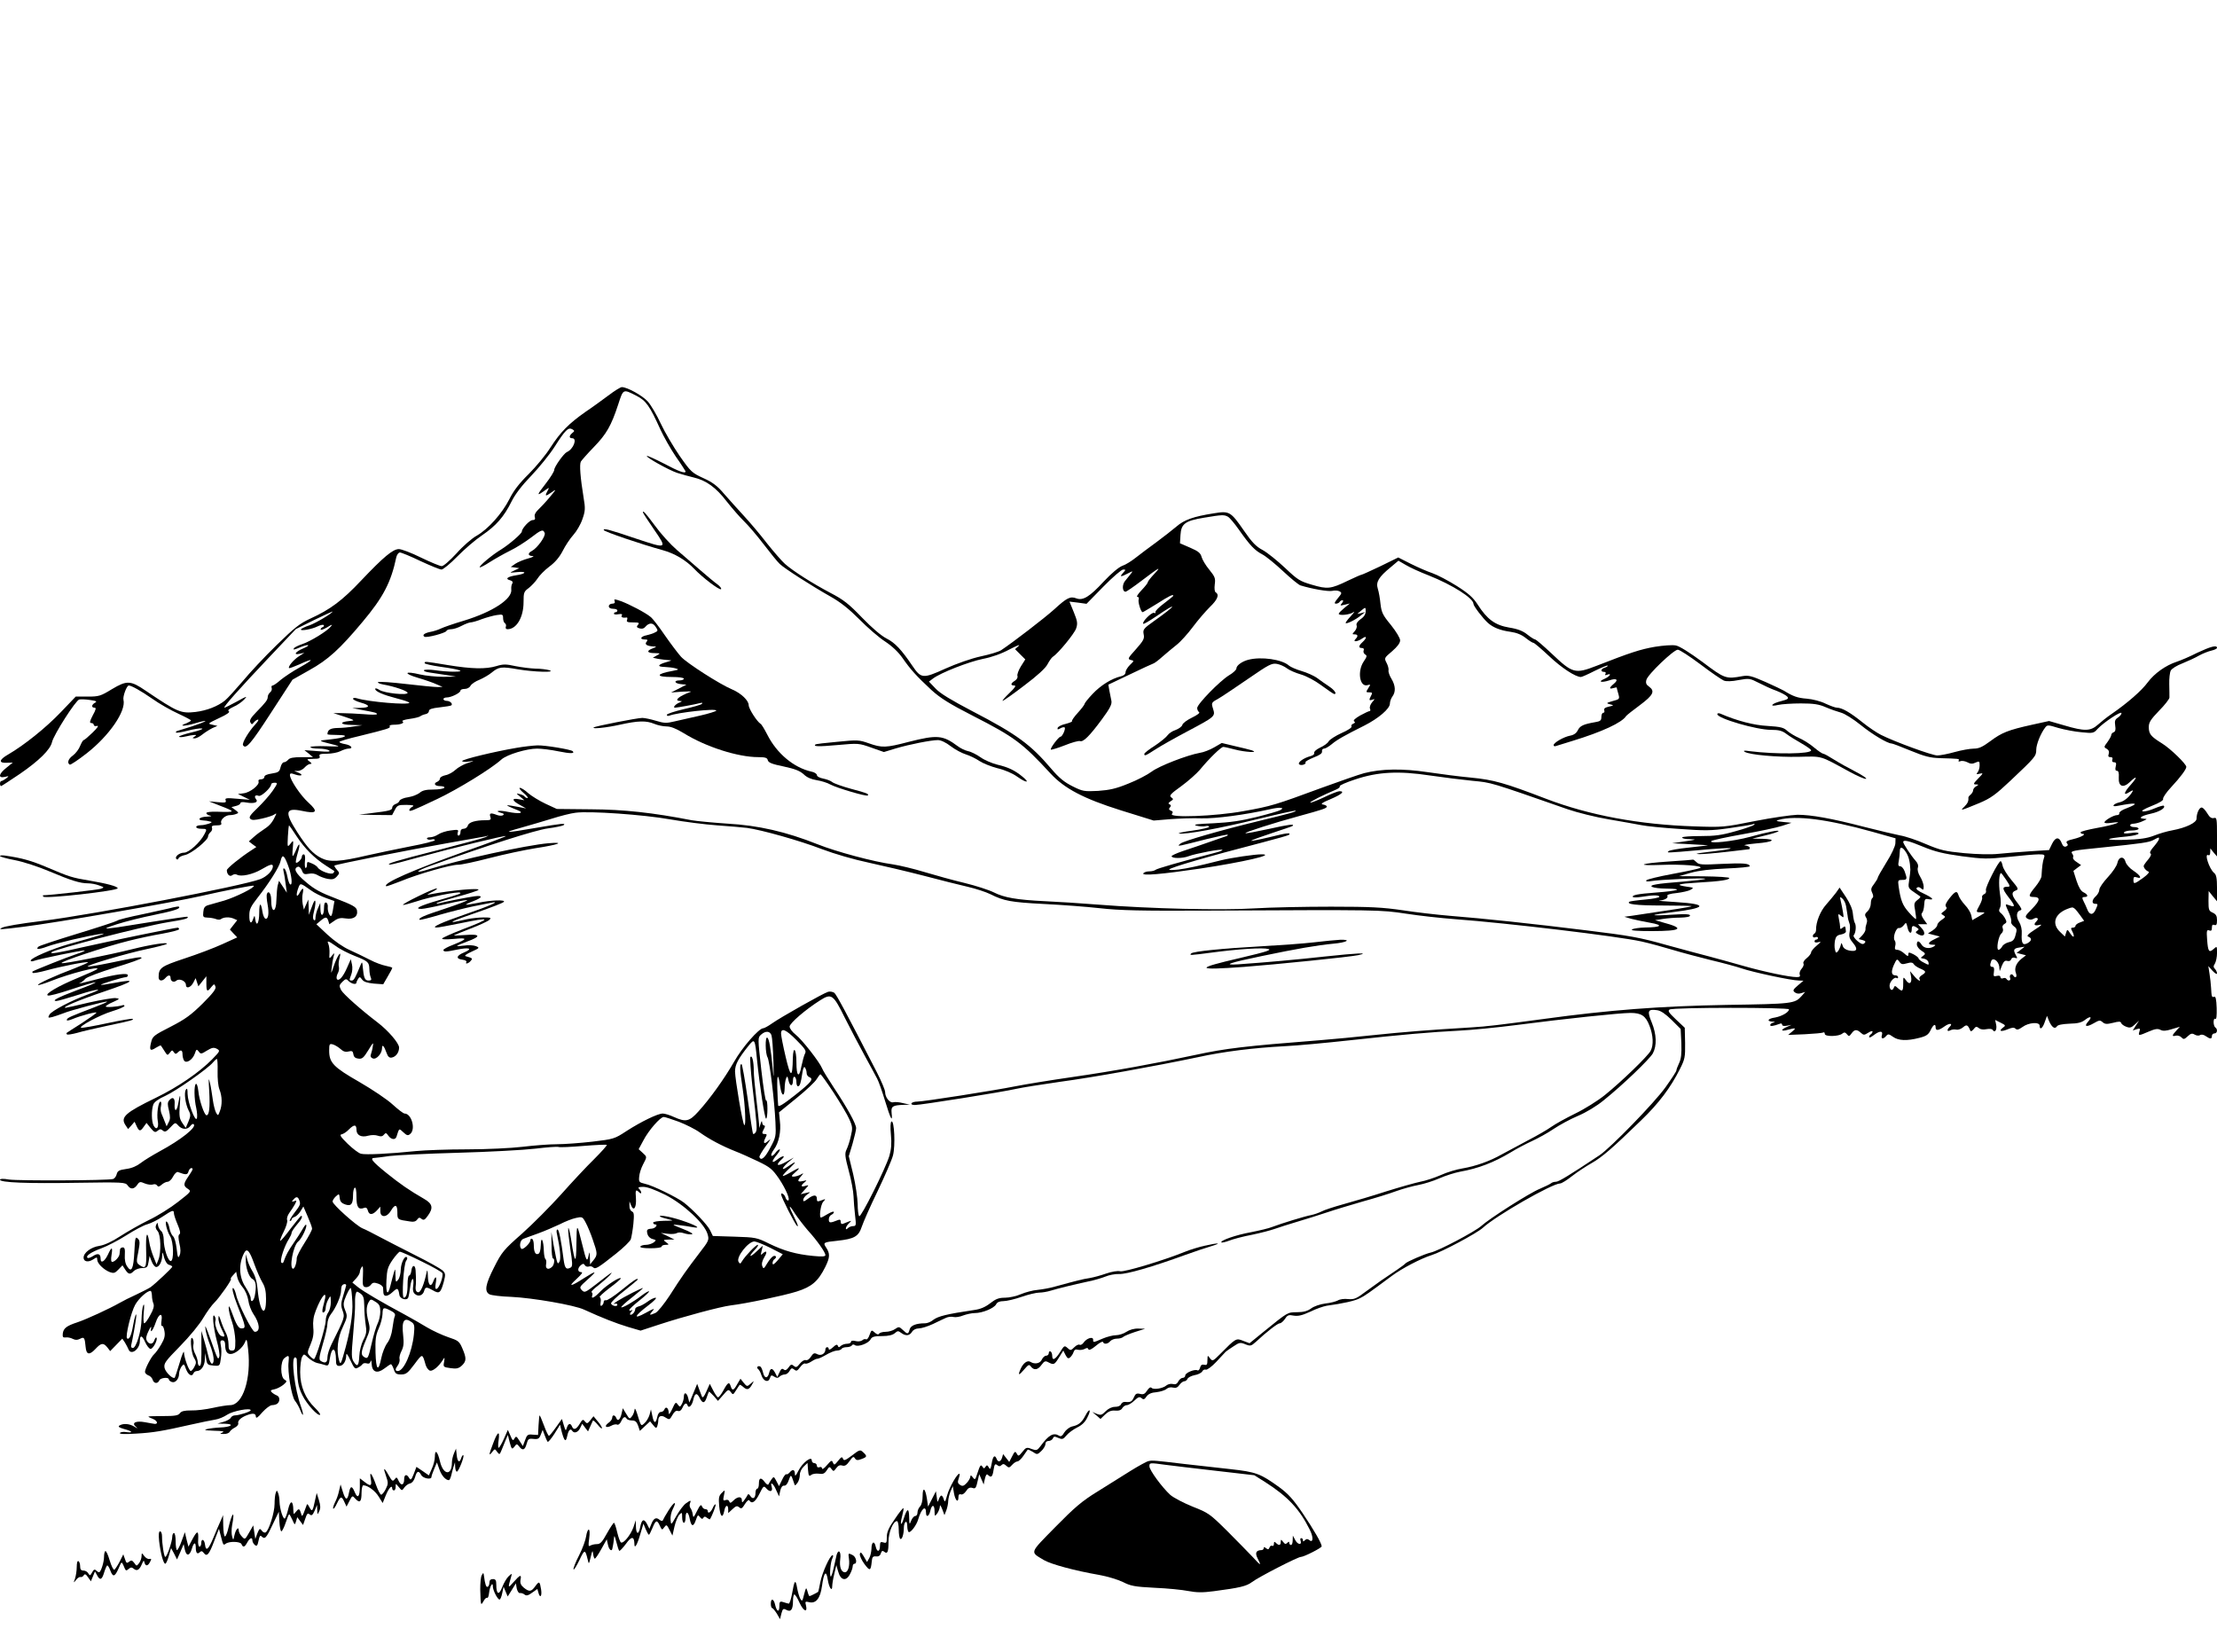 <?xml version="1.0" standalone="no"?>
<!DOCTYPE svg PUBLIC "-//W3C//DTD SVG 20010904//EN"
 "http://www.w3.org/TR/2001/REC-SVG-20010904/DTD/svg10.dtd">
<svg version="1.0" xmlns="http://www.w3.org/2000/svg"
 width="1300pt" height="969pt" viewBox="0 0 1300 969"
 preserveAspectRatio="xMidYMid meet">
<g transform="translate(0,969) scale(0.1,-0.1)"
fill="#000000" stroke="none">
<path d="M3569 7372 c-35 -26 -95 -70 -134 -96 -100 -70 -149 -120 -207 -210
-27 -43 -85 -113 -128 -156 -55 -54 -89 -98 -113 -147 -44 -86 -124 -175 -191
-214 -28 -15 -82 -62 -119 -104 -39 -42 -76 -75 -87 -75 -10 0 -65 23 -121 50
-56 28 -115 50 -130 50 -35 0 -90 -46 -220 -183 -112 -119 -182 -171 -298
-224 -65 -30 -94 -54 -200 -157 -68 -66 -157 -161 -198 -211 -42 -49 -88 -100
-104 -113 -42 -34 -107 -59 -172 -67 -87 -10 -105 -2 -292 124 -89 61 -111 62
-198 10 -67 -41 -77 -44 -143 -44 l-70 0 -88 -92 c-86 -90 -214 -193 -309
-248 -54 -31 -56 -51 -6 -48 l34 1 -37 -30 c-46 -36 -51 -63 -10 -54 26 6 26
6 8 -9 -11 -8 -23 -15 -28 -15 -4 0 -8 -7 -8 -15 0 -8 3 -15 6 -15 3 0 53 33
111 72 112 77 178 142 188 186 9 42 140 247 160 250 9 2 38 1 63 -3 37 -5 43
-9 29 -16 -21 -12 -22 -29 -3 -29 11 0 9 -11 -10 -45 -18 -35 -20 -45 -9 -45
8 0 15 -5 15 -11 0 -6 9 -9 19 -6 12 3 3 -11 -26 -39 -25 -24 -48 -44 -52 -44
-4 0 -13 -15 -21 -34 -7 -19 -26 -44 -42 -56 -28 -20 -36 -44 -19 -54 4 -3 49
27 99 66 133 104 232 248 216 314 -5 19 19 84 31 84 15 0 71 -31 137 -77 42
-30 111 -69 153 -88 41 -19 75 -37 75 -40 0 -3 -12 -10 -26 -16 -53 -19 -14
-20 52 0 37 11 63 16 58 12 -5 -5 -40 -18 -79 -31 -38 -12 -76 -24 -84 -26 -8
-2 -11 -7 -9 -10 3 -3 34 2 68 11 34 9 72 15 84 13 11 -2 -14 -12 -56 -22 -43
-10 -78 -22 -78 -26 0 -4 17 -4 38 1 20 5 44 9 52 9 13 0 13 -1 0 -10 -13 -8
-13 -10 2 -10 9 0 29 10 45 23 15 12 42 29 58 37 l30 13 -30 7 c-29 6 -27 7
40 39 46 21 65 35 57 40 -9 5 0 13 27 26 22 9 50 29 63 43 21 22 16 21 -43
-12 -36 -20 -69 -36 -73 -36 -11 0 84 107 259 292 l160 169 107 53 c60 29 108
51 108 50 0 -10 -98 -68 -135 -81 -25 -8 -47 -19 -50 -23 -8 -13 65 0 98 17
16 8 32 11 35 7 4 -4 1 -9 -5 -11 -7 -3 -13 -9 -13 -15 0 -5 17 1 38 13 29 18
34 19 22 5 -21 -27 -119 -87 -167 -103 -24 -8 -45 -19 -49 -24 -7 -12 -2 -11
41 7 20 8 39 13 42 10 3 -3 -11 -11 -30 -19 -45 -19 -59 -40 -20 -31 l28 6
-31 -20 c-32 -20 -67 -62 -59 -70 2 -2 29 8 61 22 86 40 88 30 3 -17 -42 -23
-92 -57 -113 -74 -20 -18 -42 -33 -47 -33 -6 0 -9 -6 -6 -14 3 -8 -1 -20 -9
-26 -8 -7 -14 -19 -14 -27 0 -17 -12 -33 -68 -90 -31 -32 -40 -47 -34 -59 8
-14 10 -14 21 0 8 9 18 16 24 16 6 0 -1 -12 -15 -27 -41 -44 -80 -111 -73
-123 16 -27 45 6 164 190 l126 194 99 56 c110 61 179 124 311 282 122 145 168
233 199 381 4 15 13 27 21 27 8 0 62 -22 120 -50 58 -27 114 -50 124 -50 9 0
51 34 92 76 41 42 106 98 146 125 82 56 128 108 173 199 21 42 61 94 115 150
45 47 107 123 137 170 63 99 80 115 103 103 15 -9 15 -11 1 -22 -20 -17 -20
-31 -1 -31 32 0 7 -65 -31 -81 -18 -8 -74 -87 -74 -104 0 -10 -23 -46 -50 -81
-54 -69 -55 -76 -8 -42 30 21 30 21 19 0 -18 -33 -13 -35 22 -10 31 22 31 21
-9 -27 -23 -28 -54 -61 -68 -74 -17 -16 -24 -31 -20 -43 4 -13 0 -18 -13 -18
-18 0 -63 -49 -63 -67 0 -12 -73 -75 -121 -105 -52 -31 -132 -98 -126 -105 3
-2 29 11 58 30 30 19 83 49 119 67 36 17 90 52 122 76 62 48 73 52 82 28 7
-18 -43 -88 -75 -105 -26 -13 -24 -29 4 -30 12 0 1 -7 -26 -14 -26 -7 -60 -21
-75 -31 l-27 -19 25 -3 25 -4 -30 -14 c-30 -14 -29 -14 18 -9 60 6 53 -10 -8
-19 -50 -8 -65 -21 -34 -29 14 -4 18 -10 13 -19 -5 -7 -7 -22 -6 -34 8 -56
-108 -132 -278 -184 -58 -17 -118 -38 -135 -46 -16 -8 -45 -17 -63 -20 -34 -7
-48 -19 -33 -28 13 -8 125 22 129 34 2 6 15 10 28 10 13 0 41 9 61 20 21 11
45 20 53 20 8 0 38 8 65 19 28 10 67 21 88 24 34 5 37 4 37 -18 0 -13 5 -27
11 -30 6 -4 8 -13 5 -21 -3 -8 1 -14 10 -14 53 0 94 70 94 159 0 56 2 62 31
83 16 13 39 37 50 54 11 18 42 50 70 71 34 25 60 56 79 93 15 30 43 72 62 93
19 21 43 62 53 92 17 48 18 63 7 127 -19 117 -25 194 -16 211 5 8 39 47 76 85
74 76 102 125 143 250 30 92 28 91 105 52 59 -30 79 -59 143 -200 19 -41 59
-112 90 -158 32 -45 57 -85 57 -87 0 -14 -40 0 -126 46 -53 27 -98 48 -101 45
-7 -7 127 -82 177 -99 25 -8 68 -20 97 -27 74 -17 132 -59 196 -143 31 -39 76
-91 100 -114 25 -24 76 -84 115 -135 39 -51 81 -103 94 -115 28 -27 184 -127
297 -191 59 -33 109 -73 170 -134 47 -48 115 -107 151 -130 42 -28 78 -62 103
-98 45 -65 80 -104 168 -186 52 -47 103 -80 246 -153 241 -123 289 -159 453
-337 81 -88 195 -148 412 -216 l193 -60 95 8 c52 4 136 7 185 5 86 -2 257 21
400 53 60 14 92 11 62 -5 -8 -5 -70 -23 -138 -40 -93 -23 -156 -32 -254 -37
-96 -4 -122 -7 -100 -14 17 -4 40 -6 53 -3 12 3 22 1 22 -4 0 -4 -44 -15 -97
-22 -54 -7 -90 -15 -79 -17 36 -7 238 30 458 84 122 30 223 52 225 50 6 -6
-36 -17 -217 -61 -222 -54 -438 -116 -458 -132 -16 -13 -15 -14 8 -10 14 3 79
19 145 36 66 16 121 28 124 26 2 -3 -2 -7 -10 -9 -158 -55 -204 -71 -256 -88
-35 -12 -63 -25 -63 -29 0 -14 64 -14 100 0 39 15 191 44 198 37 2 -3 -16 -10
-39 -16 -216 -56 -346 -94 -353 -101 -6 -5 -22 -9 -37 -9 -15 0 -31 -5 -35
-12 -9 -15 107 -5 331 28 253 38 449 83 363 84 -41 0 -177 -20 -238 -35 -144
-36 -190 -46 -247 -54 -34 -4 -60 -4 -57 0 7 12 227 76 548 159 81 21 151 41
154 44 14 15 -11 12 -116 -14 -63 -15 -110 -24 -105 -20 4 4 60 24 123 45 63
21 117 39 119 41 15 14 -21 9 -138 -17 -74 -16 -136 -28 -138 -25 -5 5 166 60
317 101 135 37 160 45 160 55 0 5 -10 10 -22 12 -17 2 -6 11 45 32 65 28 85
46 51 46 -9 0 -50 -16 -91 -36 -41 -19 -77 -33 -80 -31 -4 5 76 45 150 76 15
6 26 15 23 20 -3 5 38 23 90 40 134 45 256 51 441 23 76 -11 187 -25 248 -31
114 -11 96 -6 558 -167 55 -19 163 -46 240 -59 78 -13 165 -29 192 -34 28 -6
127 -16 221 -22 151 -11 186 -11 292 4 66 9 129 20 139 23 12 5 15 4 8 -3 -5
-6 -55 -23 -110 -38 -80 -23 -120 -28 -203 -28 -56 0 -105 -3 -108 -8 -3 -5
16 -10 43 -10 44 -2 42 -3 -27 -13 l-75 -11 110 -6 c61 -3 105 -6 98 -7 -7 -1
-59 -7 -115 -13 -57 -6 -107 -15 -113 -20 -12 -11 -21 -12 184 6 96 9 176 13
178 11 5 -5 -28 -10 -152 -25 -49 -6 -58 -9 -30 -10 22 0 96 6 165 14 69 8
126 15 128 15 1 0 2 4 2 9 0 5 -12 11 -27 13 -16 2 14 7 65 12 102 8 124 25
35 27 l-58 1 73 18 c40 9 76 21 80 25 10 10 -61 -3 -168 -33 -97 -26 -244 -42
-225 -24 6 5 89 23 185 40 97 17 200 39 230 49 l55 18 -50 5 c-41 4 -45 6 -25
12 101 28 285 4 550 -70 l135 -38 -1 -30 c-1 -17 -23 -65 -53 -112 -28 -45
-51 -86 -51 -91 0 -4 -10 -20 -21 -35 -18 -23 -20 -32 -11 -51 7 -15 8 -26 2
-30 -6 -4 -10 -19 -10 -34 0 -15 -9 -36 -19 -45 -16 -14 -18 -22 -9 -36 7 -10
8 -25 3 -36 -4 -11 -7 -25 -6 -33 1 -7 -7 -23 -19 -36 l-21 -22 23 -6 c17 -5
20 -9 11 -18 -9 -9 -19 -6 -42 13 -16 14 -26 29 -21 34 12 13 16 57 6 72 -4 7
-9 31 -11 53 -2 26 -16 60 -40 97 l-38 57 -21 -30 c-12 -16 -38 -47 -58 -70
-34 -38 -60 -102 -59 -147 0 -10 -4 -20 -10 -23 -15 -10 -10 -28 6 -21 8 3 15
1 15 -4 0 -6 -4 -10 -10 -10 -5 0 -10 -5 -10 -11 0 -6 9 -8 23 -4 18 5 16 2
-10 -20 -18 -15 -33 -33 -33 -40 0 -7 -12 -23 -26 -34 -14 -11 -23 -25 -19
-31 4 -6 -1 -20 -10 -30 -10 -11 -15 -26 -12 -35 5 -11 0 -15 -17 -15 -44 0
-191 31 -311 65 -66 19 -154 43 -195 54 -41 10 -157 42 -257 69 -159 45 -217
55 -470 86 -314 39 -605 70 -808 86 -71 6 -193 20 -270 32 -117 17 -187 21
-420 21 -154 0 -356 -4 -450 -10 -191 -12 -613 -2 -915 22 -102 8 -241 17
-310 20 -168 8 -242 21 -303 52 -28 14 -105 39 -171 55 -67 16 -172 45 -235
64 -62 19 -146 39 -185 45 -112 15 -332 74 -442 118 -183 73 -348 111 -529
121 -88 6 -182 15 -210 20 -225 44 -397 63 -590 64 l-200 2 -65 30 c-36 17
-82 45 -102 62 -19 18 -42 32 -49 32 -8 0 2 -14 21 -30 19 -16 30 -30 23 -30
-6 0 -14 4 -17 9 -3 5 -16 11 -28 14 -23 6 -23 6 2 -15 l25 -21 -32 6 c-44 9
-42 -8 5 -33 l37 -21 -35 7 c-82 15 -87 15 -65 4 11 -5 34 -15 50 -21 44 -18
8 -23 -57 -10 -50 11 -84 6 -39 -6 16 -4 19 -8 10 -14 -7 -4 -23 -3 -36 2 -36
14 -45 11 -38 -11 6 -17 2 -20 -28 -20 -60 0 -99 -12 -104 -32 -3 -10 -14 -18
-24 -18 -12 0 -19 -7 -19 -20 0 -11 -5 -20 -11 -20 -6 0 -8 8 -5 18 6 17 2 18
-42 12 -26 -3 -59 -14 -72 -23 -13 -9 -35 -17 -48 -17 -13 0 -21 -4 -18 -9 3
-5 15 -7 26 -4 11 3 20 1 20 -4 0 -5 -66 -22 -147 -37 -82 -16 -195 -40 -253
-53 -158 -37 -217 -40 -266 -15 -48 24 -83 62 -141 152 -76 118 -70 145 27
125 88 -19 98 -6 39 48 -47 42 -109 135 -109 162 0 11 6 12 31 3 36 -12 52 -3
18 11 l-24 10 23 0 c12 1 30 10 39 21 10 11 24 20 32 20 11 0 10 4 -5 15 -18
13 -16 14 23 15 34 0 41 3 37 15 -5 12 4 15 44 15 27 0 63 7 78 15 16 8 37 15
47 15 31 0 18 19 -18 26 -19 3 -35 9 -35 13 0 4 53 20 118 35 170 42 183 46
177 57 -4 5 7 9 24 9 39 0 66 10 51 20 -6 4 12 10 41 14 30 4 58 11 64 16 5 4
19 10 30 12 11 2 20 10 20 18 0 11 17 17 64 22 35 4 66 9 68 12 9 9 -8 26 -28
26 -10 0 -19 5 -19 10 0 6 9 10 20 10 26 0 80 27 80 40 0 6 11 10 25 10 14 0
29 8 34 19 6 10 29 26 53 35 23 10 54 28 70 41 42 35 58 37 155 20 93 -16 230
-20 183 -5 -14 4 -50 9 -80 9 -30 1 -84 8 -119 15 -54 12 -71 12 -110 0 -63
-19 -145 -17 -286 6 -140 23 -135 22 -135 11 0 -4 42 -14 92 -21 118 -16 153
-29 78 -29 -30 0 -80 4 -110 9 -30 4 -59 4 -64 0 -4 -5 11 -11 35 -14 24 -4
69 -10 99 -15 l55 -9 -75 -1 c-41 0 -103 6 -138 14 -91 22 -99 6 -11 -20 41
-12 90 -29 109 -38 l35 -15 -30 -1 c-16 0 -100 8 -185 18 -85 10 -159 15 -163
11 -5 -4 9 -10 30 -14 64 -11 143 -38 143 -49 0 -16 -136 -2 -165 17 -14 9
-25 12 -25 6 0 -15 47 -35 128 -56 39 -10 72 -21 72 -25 0 -15 -239 5 -307 26
-13 4 -23 3 -23 -3 0 -5 20 -15 45 -22 58 -16 57 -30 -2 -31 l-48 -1 50 -10
c87 -16 95 -18 95 -26 0 -4 -35 -4 -77 0 -43 3 -100 6 -128 6 l-50 0 65 -21
c62 -21 63 -22 30 -25 -64 -6 -57 -22 11 -23 l64 -2 -50 -7 c-27 -5 -71 -9
-96 -9 -42 -1 -59 -11 -59 -37 0 -2 26 -4 58 -4 76 0 51 -16 -42 -26 -76 -8
-77 -6 29 -33 34 -9 25 -10 -52 -7 -51 2 -93 -1 -93 -5 0 -5 21 -9 48 -9 26 0
54 -5 62 -11 11 -7 -8 -9 -65 -4 l-80 6 25 -20 25 -21 -66 0 c-47 0 -70 -4
-79 -15 -7 -8 -18 -15 -25 -15 -8 0 -16 -13 -20 -29 -6 -26 -12 -31 -51 -37
-28 -4 -44 -11 -44 -20 0 -8 -9 -14 -20 -14 -12 0 -17 -5 -14 -13 7 -20 -50
-65 -88 -69 l-33 -4 35 -17 35 -17 -74 6 c-65 6 -73 4 -68 -9 5 -14 -2 -15
-46 -11 l-52 5 63 -25 c97 -37 95 -40 -15 -36 -38 1 -63 -2 -63 -8 0 -6 10
-13 23 -15 12 -2 3 -5 -20 -6 -43 -1 -61 -20 -23 -22 18 -1 25 -2 48 -8 14 -4
-33 -20 -60 -20 -38 -1 -36 -21 2 -21 34 0 35 -2 18 -33 -25 -48 -91 -107
-118 -107 -29 0 -59 -25 -45 -38 4 -4 10 -2 12 5 2 7 19 15 37 19 36 6 136 87
136 109 0 7 6 18 14 25 8 6 12 18 9 26 -4 10 3 14 27 14 24 0 31 4 27 14 -7
18 24 46 50 46 12 0 29 3 38 7 16 5 15 8 -5 23 l-23 17 27 7 c14 3 26 11 26
17 0 6 13 7 35 3 45 -8 72 1 56 20 -13 16 -4 27 16 19 14 -6 73 48 73 68 0 5
9 9 20 9 19 0 19 -3 -11 -47 -18 -26 -58 -71 -88 -100 -43 -41 -53 -55 -44
-64 10 -10 25 -9 70 1 32 7 64 18 72 24 8 6 12 7 10 1 -20 -45 -35 -64 -67
-85 -20 -13 -50 -35 -65 -49 l-28 -25 22 -17 22 -16 -29 -19 c-65 -42 -144
-106 -144 -117 0 -25 18 -41 32 -29 8 6 19 7 27 3 23 -14 93 1 144 31 51 30
67 34 67 18 0 -25 -35 -60 -73 -75 -114 -42 -968 -206 -1277 -245 -138 -17
-224 -32 -240 -41 -20 -11 -13 -11 125 6 196 24 884 144 1045 181 130 30 303
64 308 60 9 -10 -107 -67 -173 -87 -38 -11 -81 -23 -95 -27 -19 -6 -26 -15
-28 -40 -3 -29 -1 -32 25 -33 15 0 37 -4 48 -8 11 -5 25 -5 30 -1 16 12 48 14
73 4 l23 -10 -22 -28 -21 -27 21 -23 22 -23 -88 -40 c-48 -22 -148 -60 -222
-84 -138 -46 -151 -55 -151 -110 0 -23 22 -25 40 -4 16 19 30 19 30 1 0 -21
19 -30 35 -16 17 14 55 -3 55 -25 0 -25 28 -17 43 12 l14 27 8 -24 8 -24 23
29 24 30 0 -42 c0 -49 5 -52 29 -21 16 19 18 20 24 3 6 -13 -13 -38 -75 -100
-68 -67 -102 -92 -188 -136 -98 -50 -106 -56 -114 -91 -12 -47 -5 -54 28 -32
15 9 28 15 29 13 2 -2 11 -17 21 -32 17 -27 18 -28 32 -10 12 16 15 16 23 3 8
-12 13 -12 23 -2 18 18 28 15 28 -10 0 -13 4 -29 9 -37 13 -20 50 4 63 40 9
27 11 28 23 13 11 -16 15 -16 48 5 30 18 40 20 58 11 21 -12 20 -13 -27 -62
-76 -77 -201 -163 -331 -226 -177 -86 -208 -113 -178 -159 l16 -24 19 21 19
22 12 -26 c15 -32 22 -32 42 -3 l16 22 24 -30 c21 -25 27 -28 41 -16 13 11 19
11 31 1 12 -10 20 -7 44 19 28 30 29 30 46 11 22 -25 54 -26 71 -3 7 10 16 15
20 10 18 -17 -75 -91 -199 -158 -42 -23 -93 -54 -112 -69 -23 -18 -53 -31 -85
-35 -42 -6 -51 -11 -56 -31 -3 -13 -13 -26 -22 -28 -30 -9 -556 -11 -609 -3
-34 6 -53 5 -53 -1 0 -17 161 -23 455 -18 266 4 280 3 293 -15 17 -25 37 -24
56 2 13 20 18 21 45 9 17 -7 38 -9 48 -6 9 4 20 1 24 -6 6 -9 12 -8 27 5 10 9
26 17 35 17 9 0 24 14 32 31 9 17 22 29 28 26 48 -18 56 -17 62 3 3 11 11 20
16 20 14 0 11 -8 -16 -48 -31 -45 -31 -56 -3 -74 21 -14 19 -16 -58 -76 -43
-34 -121 -83 -172 -107 -51 -25 -126 -68 -168 -95 -49 -32 -91 -51 -121 -56
-49 -7 -93 -40 -93 -69 0 -24 27 -29 55 -11 23 15 25 15 25 -1 0 -22 38 -59
74 -73 23 -8 30 -6 50 15 l24 25 16 -25 c19 -29 29 -31 51 -8 10 9 31 17 49
17 28 1 32 5 37 36 l6 35 12 -32 c7 -18 19 -33 27 -33 17 0 34 31 35 67 1 25
2 24 11 -11 7 -24 18 -40 29 -43 11 -3 19 -8 19 -11 0 -7 -98 -99 -127 -120
-10 -7 -47 -26 -83 -43 -36 -16 -81 -39 -100 -50 -58 -33 -192 -95 -246 -113
-64 -21 -82 -35 -86 -66 -2 -20 1 -25 17 -23 11 2 30 -2 41 -8 16 -8 27 -8 43
0 24 13 28 8 33 -48 4 -46 22 -49 57 -12 34 37 47 38 70 10 l17 -22 36 37 35
36 15 -22 c8 -13 17 -31 21 -40 14 -39 67 -1 67 48 0 37 13 35 31 -6 10 -22
24 -40 32 -40 15 0 44 56 34 66 -3 3 -8 -4 -12 -15 -8 -26 -31 -27 -44 -3 -7
13 -4 29 10 57 12 25 17 31 15 16 -7 -35 11 -13 27 34 18 53 42 61 34 11 -3
-20 -2 -34 2 -31 5 3 12 -11 15 -30 5 -27 1 -45 -19 -79 -14 -24 -32 -49 -40
-56 -17 -14 -55 -86 -55 -105 0 -7 9 -16 19 -20 11 -3 23 -15 26 -26 7 -23 30
-25 39 -4 6 16 56 21 56 6 0 -5 8 -12 17 -15 21 -8 43 18 43 49 0 12 7 30 14
41 14 18 15 18 26 -13 13 -35 35 -49 44 -27 3 8 12 14 20 14 25 0 46 30 47 68
l2 37 6 -35 c5 -32 9 -35 43 -38 36 -3 37 -3 43 42 4 24 4 58 0 75 -5 24 -3
31 9 31 10 0 16 -9 16 -24 0 -38 10 -56 32 -56 27 0 70 35 84 68 10 25 12 22
19 -42 19 -171 -31 -326 -106 -326 -15 0 -61 -7 -101 -16 -40 -9 -97 -16 -127
-15 -40 0 -57 -4 -66 -16 -10 -14 -30 -17 -99 -17 -47 0 -86 -1 -86 -3 0 -2
11 -8 25 -13 26 -10 35 -30 13 -30 -7 1 -33 5 -58 10 -54 10 -81 -4 -53 -27
13 -11 10 -11 -9 1 -30 18 -65 20 -87 7 -11 -7 -4 -12 27 -21 49 -13 56 -24
12 -18 -17 3 -34 0 -37 -5 -4 -7 29 -8 93 -4 105 6 156 15 324 53 58 13 121
26 141 29 21 3 52 16 71 29 33 22 138 42 138 26 0 -8 -69 -30 -93 -30 -9 0
-20 -6 -24 -14 -4 -8 -24 -19 -43 -24 l-35 -10 45 -1 c59 -2 34 -20 -30 -22
-25 -1 -58 -5 -75 -9 -23 -6 -14 -8 40 -10 49 -1 64 -4 50 -10 -18 -8 -17 -9
7 -9 15 -1 31 5 35 13 4 7 18 19 31 25 13 7 21 18 19 24 -5 15 15 34 48 47 38
15 55 12 55 -7 1 -13 12 -6 38 25 21 23 46 42 57 42 11 0 25 4 30 8 18 13 17
42 -2 49 -10 4 -23 12 -30 19 -9 9 -6 13 16 17 15 3 38 15 52 26 22 19 23 22
7 31 -25 15 -25 107 0 126 26 20 28 17 24 -23 -7 -57 18 -205 38 -228 9 -11
23 -35 30 -53 19 -48 23 -32 5 19 -38 105 -60 289 -35 289 6 0 10 -6 10 -12 3
-131 7 -157 33 -210 26 -53 93 -126 104 -114 3 3 -11 21 -31 41 -56 54 -86
126 -86 208 0 38 5 77 11 89 11 20 11 20 37 -5 15 -13 38 -27 52 -30 14 -3 35
-8 46 -12 19 -6 22 -2 28 39 11 73 36 67 36 -10 0 -27 4 -34 20 -34 22 0 40
28 40 62 0 16 8 7 25 -30 22 -47 27 -52 44 -42 11 5 23 15 26 20 4 6 15 8 25
5 12 -4 20 0 23 12 3 10 5 4 6 -14 2 -49 32 -61 75 -28 18 14 35 25 38 25 4 0
11 -13 17 -30 8 -25 15 -30 43 -30 29 0 39 8 78 60 48 64 46 65 66 -5 5 -16
17 -31 26 -33 17 -3 52 26 75 64 11 17 11 15 7 -12 -6 -30 -5 -31 38 -37 35
-5 47 -2 66 15 27 26 28 43 3 101 -18 42 -24 46 -84 66 -35 12 -91 38 -123 57
-33 20 -90 53 -129 74 -136 73 -242 135 -276 162 l-33 27 22 24 c12 13 22 30
22 38 0 8 5 21 11 29 7 11 9 -3 7 -50 -3 -56 -1 -65 15 -68 10 -2 24 4 31 13
10 14 18 16 42 8 16 -5 29 -16 30 -24 0 -8 2 -22 2 -31 3 -25 25 -22 56 7 27
25 31 23 38 -20 4 -23 46 -34 52 -13 3 7 7 34 11 60 3 27 10 48 15 48 4 0 6
-17 3 -38 -4 -27 -1 -42 11 -51 20 -17 46 -7 53 19 7 24 13 25 52 3 37 -22 45
-15 63 50 11 43 11 49 -7 67 -11 10 -83 51 -160 89 -77 39 -172 88 -210 108
-39 21 -84 44 -100 50 -37 16 -175 140 -175 157 0 7 9 21 19 30 19 17 20 17
23 -10 2 -20 11 -30 32 -37 35 -12 46 2 46 55 0 20 4 40 10 43 6 4 10 -16 10
-53 0 -62 12 -78 46 -65 10 4 17 -1 21 -16 7 -27 27 -27 53 1 l20 22 0 -27 c0
-39 39 -37 62 3 24 41 38 38 38 -10 0 -42 -1 -42 75 -53 19 -4 33 0 41 11 9
13 15 14 26 4 12 -9 19 -6 36 18 34 46 29 71 -22 100 -85 49 -139 86 -222 153
-85 69 -98 87 -66 87 9 1 49 5 87 11 39 5 219 14 400 19 182 5 385 16 453 24
67 8 129 13 137 10 7 -3 73 0 145 6 73 6 135 9 138 6 2 -3 -31 -40 -74 -83
-44 -43 -131 -136 -193 -206 -63 -70 -166 -174 -230 -231 -108 -95 -119 -109
-163 -196 -52 -102 -59 -143 -28 -160 11 -6 68 -13 128 -15 125 -6 370 -48
427 -75 107 -49 187 -80 256 -101 l75 -22 110 36 c144 47 356 104 419 112 92
11 309 57 386 81 89 28 126 60 168 144 28 57 29 79 4 116 -18 27 -14 30 67 38
100 11 124 25 143 82 9 27 50 121 93 209 42 88 83 182 90 209 15 56 8 210 -9
199 -6 -3 -7 -34 -3 -77 5 -52 2 -86 -9 -124 -23 -76 -167 -364 -177 -354 -5
5 -9 38 -9 73 -1 35 -12 112 -26 172 l-26 107 22 73 c11 39 21 81 21 91 0 25
-51 118 -130 237 -34 52 -66 103 -70 115 -14 35 -117 168 -155 197 -19 15 -35
36 -35 47 0 20 95 101 179 154 66 42 77 35 144 -101 33 -65 85 -165 117 -223
31 -58 65 -118 73 -135 9 -16 30 -76 47 -132 32 -105 45 -130 38 -69 -4 38 6
45 72 47 l35 1 -40 9 c-22 6 -48 8 -58 5 -20 -5 -47 29 -47 60 0 12 -22 64
-48 115 -183 356 -237 456 -250 467 -9 6 -25 9 -36 6 -28 -8 -281 -151 -330
-186 -21 -15 -45 -28 -51 -28 -25 0 -124 -113 -171 -197 -57 -99 -140 -215
-208 -290 -54 -60 -74 -65 -145 -33 -24 11 -53 20 -65 20 -29 0 -126 -47 -213
-103 -70 -46 -75 -47 -200 -62 -70 -8 -164 -15 -208 -15 -44 0 -134 -7 -200
-15 -66 -8 -212 -15 -325 -15 -113 0 -248 -5 -300 -10 -154 -16 -295 -23 -323
-16 -14 3 -49 30 -78 58 -42 41 -50 54 -36 56 10 2 29 14 42 28 31 31 45 31
45 -1 0 -32 28 -47 69 -35 19 5 42 5 56 0 17 -6 27 -5 36 6 10 12 14 12 26 -6
17 -24 42 -26 48 -5 16 51 14 49 40 25 20 -19 27 -21 40 -10 34 28 8 120 -33
120 -7 0 -38 24 -70 53 -31 29 -119 88 -195 132 -152 87 -177 113 -177 184 0
39 2 42 23 36 12 -4 32 -16 44 -27 15 -14 29 -19 47 -14 20 5 25 2 28 -16 2
-16 11 -24 29 -26 23 -3 31 5 59 50 27 45 31 49 26 23 -2 -16 -8 -38 -11 -47
-5 -12 -1 -20 11 -25 21 -8 54 29 54 60 0 26 12 14 26 -26 8 -23 16 -31 30
-29 25 4 44 30 44 59 0 25 -63 99 -126 147 -97 74 -201 166 -214 190 -12 24
-12 29 7 48 20 19 23 20 38 4 17 -16 45 -22 45 -8 0 4 5 14 10 22 8 13 11 12
23 -4 10 -14 30 -20 69 -24 l55 -4 26 45 c15 25 27 48 27 51 0 3 -17 8 -37 12
-21 4 -63 19 -93 35 -30 15 -84 42 -120 58 -40 18 -90 53 -130 90 l-65 61 24
20 c29 25 38 25 46 0 l6 -20 29 20 c22 16 38 19 68 14 46 -7 72 12 65 48 -4
19 -25 31 -121 68 -92 35 -129 55 -179 98 -61 51 -75 80 -46 89 7 3 17 -7 23
-21 8 -22 14 -25 40 -20 19 4 38 1 52 -8 13 -8 39 -18 59 -22 28 -5 39 -2 54
14 17 19 17 21 0 40 -10 11 -16 22 -14 24 7 7 441 93 659 131 113 20 214 38
225 40 l20 5 -20 -10 c-11 -5 -137 -39 -280 -76 -241 -61 -313 -83 -276 -84 8
0 86 20 175 45 189 52 497 127 502 122 2 -2 -101 -41 -229 -86 -321 -115 -492
-190 -473 -208 2 -2 41 12 87 30 101 42 292 96 334 96 17 -1 100 17 185 39 85
22 207 48 270 58 133 20 181 38 75 29 -129 -11 -521 -97 -702 -153 -89 -28
-78 -11 15 22 334 120 611 208 684 218 46 6 87 15 93 19 14 13 -6 11 -164 -16
-179 -31 -202 -31 -86 1 50 14 131 38 180 53 50 16 113 32 140 35 81 11 398
-11 555 -39 80 -14 204 -30 275 -35 72 -5 150 -12 175 -15 84 -11 311 -75 438
-124 77 -29 187 -61 277 -80 83 -18 227 -52 320 -76 94 -25 210 -54 258 -65
48 -11 109 -31 135 -44 78 -39 118 -47 312 -57 102 -5 250 -16 330 -25 117
-13 238 -16 630 -14 1013 5 1012 5 1165 -18 77 -12 205 -26 285 -32 311 -23
961 -101 1095 -131 50 -11 133 -34 186 -50 53 -16 152 -42 220 -59 68 -16 150
-38 182 -49 64 -22 292 -71 335 -71 l27 -1 -33 -28 c-28 -24 -31 -30 -18 -40
9 -8 24 -10 38 -5 l23 7 -20 -23 c-41 -46 -52 -47 -440 -53 -391 -7 -690 -30
-1070 -82 -275 -37 -332 -44 -430 -50 -252 -15 -407 -28 -570 -45 -99 -11
-241 -24 -315 -30 -445 -35 -553 -48 -729 -86 -228 -49 -480 -95 -716 -129
-132 -19 -285 -44 -340 -55 -131 -26 -540 -90 -576 -90 -15 0 -31 -4 -34 -10
-4 -6 5 -10 20 -10 35 0 513 76 595 95 36 8 151 26 255 41 195 26 554 91 807
144 155 34 327 55 513 65 66 3 239 19 385 35 302 33 463 47 635 56 66 3 221
18 345 34 275 36 601 70 661 70 63 0 89 -17 111 -75 22 -56 25 -113 7 -147
-15 -30 -172 -182 -269 -260 -41 -33 -119 -82 -175 -109 -55 -27 -118 -62
-140 -78 -22 -16 -83 -51 -135 -78 -52 -28 -121 -65 -153 -82 -72 -41 -155
-70 -232 -83 -32 -5 -90 -22 -127 -39 -37 -16 -91 -34 -120 -39 -29 -6 -118
-31 -198 -56 -80 -26 -192 -59 -250 -75 -58 -16 -116 -35 -130 -43 -14 -7 -41
-17 -60 -21 -38 -7 -175 -49 -230 -70 -19 -8 -75 -21 -125 -31 -88 -16 -183
-49 -173 -60 3 -2 23 2 44 10 22 9 82 25 135 35 53 11 113 27 135 35 21 8 80
26 129 41 50 15 128 39 175 55 47 16 141 44 210 64 69 19 157 46 197 61 39 14
98 30 130 36 32 6 87 23 123 39 36 16 91 33 122 39 107 19 197 54 296 113 34
21 91 51 126 67 35 16 91 47 125 70 34 23 98 58 143 77 48 20 111 58 152 92
111 89 269 241 288 275 24 45 22 112 -7 182 -28 67 -22 79 32 71 22 -3 49 -22
85 -57 l53 -53 4 -83 c2 -62 -1 -92 -13 -117 -9 -19 -16 -38 -16 -43 0 -6 -29
-50 -64 -99 -64 -90 -321 -354 -386 -398 -176 -117 -240 -156 -256 -156 -11 0
-24 -4 -29 -9 -6 -5 -35 -19 -65 -32 -60 -24 -297 -175 -345 -219 -36 -32
-249 -145 -295 -155 -35 -8 -142 -54 -150 -65 -3 -4 -23 -19 -45 -34 -77 -51
-121 -82 -185 -129 -57 -43 -69 -48 -105 -45 -22 3 -49 -1 -60 -8 -11 -6 -44
-15 -74 -18 -30 -4 -66 -16 -83 -29 -21 -15 -44 -22 -82 -22 -58 -1 -51 3
-198 -116 l-81 -66 -37 14 c-42 17 -43 16 -135 -77 -43 -43 -45 -44 -60 -25
-14 19 -14 19 -15 -12 0 -25 -3 -30 -19 -26 -13 3 -20 -2 -24 -17 -3 -12 -10
-19 -15 -16 -15 9 -72 -14 -72 -30 0 -8 -7 -14 -15 -14 -8 0 -19 -9 -26 -21
-7 -15 -17 -19 -32 -15 -12 3 -28 -1 -37 -8 -20 -18 -75 -27 -87 -15 -7 7 -16
1 -27 -16 -13 -20 -22 -24 -41 -19 -20 5 -27 1 -36 -20 -12 -26 -19 -30 -52
-27 -9 1 -20 -5 -23 -13 -4 -10 -18 -16 -36 -16 -18 0 -39 -10 -55 -26 -22
-23 -29 -24 -52 -15 l-26 11 24 -20 24 -21 27 26 c19 18 36 25 59 23 22 -2 36
3 42 15 6 9 17 17 26 17 10 0 29 12 45 27 22 21 30 24 42 14 11 -10 17 -8 29
10 11 15 29 23 58 25 24 3 50 11 59 19 9 8 25 12 38 8 17 -4 27 0 38 16 8 11
21 21 28 21 8 0 16 7 19 14 3 8 22 18 42 22 19 3 39 13 44 21 4 9 14 14 22 11
7 -2 35 18 61 46 26 28 51 54 55 59 5 4 25 19 46 32 34 23 40 24 69 12 30 -12
34 -11 63 15 62 58 127 108 139 108 8 0 21 12 31 26 14 22 21 25 51 19 26 -4
49 1 97 23 34 17 78 32 97 35 95 13 166 29 194 44 29 14 50 29 186 130 60 45
172 103 235 123 59 18 265 128 300 160 77 71 407 260 453 260 9 0 41 20 71 44
31 24 83 58 115 76 61 35 120 86 289 250 103 99 173 192 227 300 30 59 32 71
31 154 l-2 89 -52 49 c-42 40 -49 50 -37 58 20 13 700 13 700 1 0 -17 -43 -41
-82 -48 -42 -6 -51 -22 -15 -24 16 -1 18 -2 5 -6 -10 -2 -18 -9 -18 -14 0 -9
17 -7 58 8 6 3 12 0 12 -6 0 -7 11 -9 28 -6 l27 5 -27 -12 c-39 -16 -35 -29 4
-17 48 13 53 11 27 -10 l-24 -20 98 4 c54 3 102 7 107 10 6 4 10 0 10 -8 0
-17 82 -16 103 2 11 9 17 8 27 -4 11 -14 14 -13 27 5 17 24 31 25 54 4 17 -15
20 -15 44 0 14 9 25 12 25 7 0 -5 -4 -13 -10 -16 -5 -3 -10 -11 -10 -16 0 -6
12 -1 26 10 35 27 57 28 49 1 -7 -23 7 -26 25 -5 11 13 16 12 40 -5 32 -23 82
-25 155 -6 40 10 53 19 65 44 16 34 30 42 30 17 0 -21 17 -19 52 6 29 21 52
19 30 -3 -18 -18 -15 -30 4 -20 9 5 25 7 36 4 10 -2 28 4 39 14 21 18 28 15
43 -21 2 -5 10 -1 19 10 12 16 17 17 31 6 9 -8 26 -10 45 -6 17 3 32 2 36 -5
12 -20 26 2 20 31 l-6 28 32 -16 c30 -15 31 -17 14 -29 -28 -21 -12 -26 27
-10 26 11 38 12 46 4 9 -9 19 -6 42 10 35 26 100 31 100 7 0 -28 18 -15 30 22
l13 36 12 -30 c16 -37 34 -50 46 -32 5 9 31 14 74 16 49 1 72 7 92 23 31 24
43 18 18 -10 -27 -30 -11 -35 31 -11 33 19 38 20 53 7 14 -12 24 -13 61 -4 34
9 45 9 48 -1 2 -7 16 -17 30 -22 20 -8 30 -6 50 13 l25 23 -19 -29 -18 -29 23
8 c20 6 22 4 16 -14 -8 -26 -5 -26 55 0 37 16 53 18 68 10 15 -8 33 -7 67 4
l47 14 -21 -23 c-26 -28 -27 -36 -2 -29 10 2 25 -2 32 -10 12 -13 17 -13 37 6
18 17 26 19 41 10 10 -6 24 -8 31 -3 8 5 22 3 34 -6 26 -18 36 -18 36 1 0 8 7
15 15 15 17 0 20 25 5 35 -5 3 -10 17 -10 31 0 15 4 23 10 19 7 -4 9 18 8 64
-2 52 -6 70 -15 66 -14 -5 -15 0 -18 55 -1 19 -5 55 -9 80 l-7 45 25 -28 c15
-16 26 -22 26 -15 0 8 -6 20 -12 26 -10 10 -10 17 0 32 6 11 12 38 12 61 0 42
0 42 -20 24 -27 -24 -33 -15 -38 55 -4 53 -2 59 12 54 12 -5 16 0 16 16 0 16
4 20 15 16 11 -4 15 2 15 28 0 25 -6 35 -25 44 -23 10 -25 17 -25 69 l1 58 24
-30 25 -30 0 76 c0 59 -4 80 -17 90 -29 24 -60 120 -33 104 6 -3 10 4 10 17
l1 23 19 -24 20 -23 0 115 c0 108 -1 115 -19 110 -13 -3 -24 4 -37 26 -10 17
-24 33 -31 35 -15 6 -33 -31 -33 -65 0 -23 -61 -53 -142 -68 -29 -5 -77 -19
-107 -31 -41 -16 -82 -22 -175 -25 -126 -3 -116 8 17 20 37 4 67 11 67 17 0 7
-17 8 -46 3 -32 -4 -44 -3 -39 4 3 6 24 11 46 11 21 0 39 5 39 10 0 6 -11 10
-25 10 -31 0 -33 20 -2 20 12 1 36 7 52 15 27 12 28 13 7 14 -38 2 -17 17 42
30 50 11 86 34 74 46 -3 3 -27 -4 -53 -15 -27 -12 -58 -20 -69 -18 -14 2 4 13
51 32 46 18 70 33 67 41 -3 7 19 39 48 70 54 58 88 104 88 118 0 17 -94 108
-143 138 -66 41 -77 55 -77 96 0 27 11 44 60 95 33 33 60 68 61 77 0 9 0 44
-1 78 -1 34 3 70 9 81 6 11 36 30 68 42 32 13 76 33 98 46 22 12 55 25 73 29
17 4 32 11 32 16 0 18 -37 8 -116 -29 -43 -22 -97 -45 -119 -52 -67 -22 -132
-69 -171 -121 -35 -48 -118 -121 -214 -187 -25 -17 -60 -45 -79 -62 -43 -38
-77 -39 -196 -4 l-90 26 -100 -22 c-140 -31 -177 -46 -244 -96 -46 -34 -67
-44 -98 -44 -21 0 -71 -9 -111 -20 -39 -11 -85 -20 -102 -20 -31 0 -252 81
-331 121 -24 12 -73 45 -109 74 -72 58 -120 85 -148 85 -10 0 -40 11 -68 24
-28 14 -75 26 -110 29 -54 4 -81 14 -134 47 -8 5 -57 28 -108 51 -82 36 -99
40 -135 34 -97 -18 -104 -15 -234 83 -75 55 -136 94 -157 97 -19 4 -74 0 -123
-8 -85 -15 -141 -33 -343 -112 -124 -48 -139 -44 -260 71 -49 46 -93 84 -98
84 -5 0 -26 13 -46 29 -26 21 -56 33 -107 41 -82 14 -129 48 -185 136 -26 40
-54 65 -122 108 -49 31 -114 65 -143 75 -30 10 -87 35 -127 55 l-73 37 -104
-51 c-57 -27 -107 -50 -111 -50 -4 0 -40 -16 -80 -35 -101 -49 -120 -51 -211
-24 -72 21 -84 29 -158 99 -45 42 -103 89 -130 104 -39 20 -64 46 -110 113
-79 114 -86 118 -177 103 -121 -19 -174 -38 -220 -78 -24 -20 -77 -62 -118
-92 -41 -30 -95 -70 -120 -90 -25 -20 -60 -42 -79 -48 -21 -8 -63 -43 -110
-93 -82 -89 -121 -112 -159 -98 -36 14 -56 4 -130 -64 -59 -53 -244 -195 -312
-240 -14 -9 -67 -25 -119 -36 -55 -12 -141 -42 -208 -72 -132 -60 -142 -59
-194 18 -63 93 -101 134 -151 159 -31 16 -85 62 -143 122 -78 81 -108 105
-187 146 -104 55 -216 126 -265 169 -18 16 -65 70 -105 120 -39 51 -101 124
-137 163 -36 39 -88 97 -116 129 -38 45 -65 66 -120 91 -68 31 -75 38 -140
131 -37 54 -87 139 -110 188 -23 50 -57 108 -76 130 -31 35 -121 85 -153 85
-7 0 -42 -21 -77 -48z m3631 -712 c11 -6 40 -41 66 -78 64 -91 92 -120 136
-143 21 -11 75 -55 121 -98 46 -43 92 -81 103 -84 69 -21 162 -37 186 -32 15
4 35 2 43 -3 15 -8 13 -12 -10 -40 -20 -24 -23 -32 -11 -32 8 0 18 5 21 10 3
6 11 10 17 10 6 0 5 -7 -3 -17 -13 -15 -11 -16 16 -9 l30 7 -32 -26 c-18 -15
-33 -30 -33 -34 0 -13 67 -6 86 9 11 8 4 -2 -15 -23 -19 -20 -33 -39 -30 -41
6 -6 59 20 89 45 l25 20 -25 -7 c-14 -3 -23 -5 -20 -3 3 2 15 12 26 22 21 17
22 17 22 -8 0 -17 -10 -33 -30 -46 -19 -14 -27 -27 -23 -37 3 -8 -2 -23 -11
-33 -16 -18 -16 -19 -1 -19 20 0 22 -11 5 -28 -18 -18 12 -16 40 4 27 19 29 4
2 -21 -24 -22 -26 -35 -4 -35 10 0 14 -6 10 -15 -3 -8 1 -18 9 -23 12 -6 11
-13 -9 -42 -38 -57 -23 -150 22 -138 20 6 20 5 5 -18 -14 -23 -14 -24 6 -24
18 0 20 -3 11 -19 -14 -27 -13 -31 8 -24 15 6 15 4 -2 -15 -10 -12 -16 -28
-13 -37 4 -8 3 -15 -2 -15 -5 0 -30 -12 -56 -26 -29 -17 -42 -29 -35 -34 8 -5
7 -9 -5 -14 -9 -3 -13 -10 -10 -16 4 -6 -22 -23 -59 -39 -35 -16 -69 -38 -75
-48 -5 -11 -28 -27 -50 -37 -23 -11 -37 -24 -35 -31 3 -7 -6 -15 -21 -19 -39
-10 -78 -37 -67 -48 10 -10 44 0 37 12 -2 4 19 16 48 28 36 14 51 24 49 36 -2
9 4 16 12 16 8 0 28 12 45 26 31 26 73 50 191 109 83 42 150 99 150 129 0 12
7 31 15 42 20 27 18 63 -5 102 -12 19 -20 42 -18 51 2 10 -4 30 -12 45 -14 27
-13 28 33 67 31 27 47 48 47 64 0 13 -23 51 -54 90 -48 58 -55 73 -61 123 -3
31 -10 72 -16 90 -12 39 5 68 76 126 l45 38 43 -25 c23 -14 84 -42 136 -62
138 -55 261 -133 261 -166 0 -13 55 -85 85 -112 30 -27 73 -44 132 -52 35 -5
64 -16 89 -36 20 -16 41 -29 46 -29 5 0 46 -35 92 -78 72 -68 154 -122 186
-122 6 0 42 16 81 36 39 19 73 33 76 31 2 -3 -5 -8 -16 -12 -25 -7 -28 -25 -5
-25 9 0 12 -5 8 -12 -5 -8 -2 -9 9 -5 31 12 17 -10 -15 -24 -41 -17 -19 -24
28 -9 43 15 57 5 27 -20 -28 -23 -29 -33 -3 -25 11 3 20 5 20 3 0 -2 4 -18 9
-35 9 -32 9 -33 -32 -44 -39 -11 -40 -13 -17 -19 25 -6 24 -7 -7 -14 -22 -5
-30 -12 -26 -22 3 -8 0 -14 -6 -14 -6 0 -11 -11 -11 -25 0 -20 -6 -25 -37 -30
-68 -12 -88 -21 -101 -47 -8 -17 -23 -28 -45 -32 -37 -7 -97 -41 -97 -56 0 -5
6 -8 13 -5 6 2 50 15 97 30 174 53 292 108 315 146 4 5 40 34 81 64 79 59 90
82 53 109 -16 11 -20 21 -15 39 7 31 160 177 184 177 11 0 70 -39 133 -86 63
-48 125 -90 137 -95 15 -6 48 -5 87 3 62 11 66 10 117 -16 29 -15 76 -37 105
-47 28 -11 56 -26 63 -34 10 -12 4 -16 -34 -26 -58 -14 -76 -36 -20 -23 21 5
82 9 134 9 75 0 106 -5 145 -22 28 -12 68 -26 90 -32 22 -6 73 -38 115 -72 69
-56 158 -109 182 -109 5 0 56 -19 111 -42 83 -34 115 -42 172 -44 111 -3 117
-3 110 -14 -3 -6 1 -7 10 -4 9 4 27 1 41 -6 18 -10 30 -11 48 -2 22 10 24 8
24 -16 0 -15 -5 -33 -12 -41 -9 -12 -7 -13 13 -8 22 5 21 3 -10 -29 -28 -29
-30 -34 -13 -34 18 -1 18 -1 2 -11 -10 -5 -18 -16 -18 -23 0 -8 -7 -19 -15
-26 -8 -6 -14 -15 -13 -18 2 -20 -4 -33 -24 -53 -26 -25 -25 -25 89 22 66 28
94 48 183 132 144 136 150 143 150 180 0 32 26 96 52 130 13 17 16 17 78 -2
36 -10 97 -22 135 -25 68 -7 72 -6 95 20 37 39 140 107 140 92 0 -7 -10 -19
-21 -26 -17 -11 -20 -20 -16 -47 4 -24 1 -35 -9 -39 -8 -3 -14 -10 -14 -16 0
-6 -10 -24 -22 -41 -22 -29 -22 -31 -5 -40 12 -7 16 -17 12 -30 -5 -14 -2 -19
10 -19 11 0 15 -5 11 -15 -3 -9 0 -15 10 -15 12 0 15 -6 10 -25 -4 -17 -2 -25
7 -25 9 0 13 -12 11 -40 -3 -52 25 -64 65 -26 42 41 47 31 7 -14 -43 -47 -48
-70 -10 -45 18 11 24 13 19 4 -18 -32 -49 -58 -76 -64 -39 -9 -51 -29 -13 -21
114 22 134 17 51 -15 -23 -8 -41 -21 -40 -27 2 -7 -4 -12 -13 -12 -20 0 -74
-31 -74 -43 0 -5 19 -6 43 -2 83 12 13 -13 -85 -30 -54 -10 -98 -21 -98 -26 0
-5 5 -9 11 -9 26 0 -6 -19 -51 -30 -39 -9 -48 -15 -40 -25 8 -9 6 -14 -5 -19
-10 -4 -19 2 -25 18 -15 40 -37 39 -57 -2 l-18 -37 -110 -7 c-60 -4 -144 -11
-185 -15 -45 -5 -125 -3 -203 4 -112 11 -139 17 -224 53 -52 23 -121 46 -152
51 -31 6 -123 28 -206 49 -196 51 -315 72 -395 72 -36 -1 -148 -17 -250 -37
-180 -36 -189 -37 -355 -31 -321 10 -617 65 -870 162 -240 92 -305 111 -440
124 -66 6 -181 21 -255 32 -147 22 -269 20 -371 -6 -30 -8 -142 -47 -249 -86
-271 -100 -296 -108 -460 -137 -164 -30 -438 -40 -418 -16 7 9 6 15 -6 19 -12
5 -14 10 -6 19 8 9 7 15 -2 18 -9 4 -8 9 6 18 17 11 18 13 4 23 -14 10 -5 20
59 66 41 30 89 73 108 95 55 67 125 135 138 135 6 0 37 -7 67 -15 60 -16 148
-21 100 -5 -14 4 -59 16 -101 25 l-75 18 -45 -26 c-24 -14 -62 -29 -84 -32
-73 -13 -239 -77 -282 -110 -24 -18 -85 -50 -136 -70 -73 -30 -110 -38 -178
-43 -82 -4 -90 -3 -150 27 -48 24 -79 49 -124 102 -121 143 -205 204 -459 336
-126 66 -193 106 -220 135 l-39 41 24 18 c45 34 209 98 292 115 52 10 109 30
157 56 41 21 65 31 53 20 l-21 -19 30 -30 30 -30 -26 -41 c-14 -23 -23 -48
-20 -56 3 -9 -3 -20 -15 -28 -26 -16 -27 -28 -3 -28 12 0 3 -14 -30 -45 -26
-25 -43 -45 -39 -45 5 0 62 40 127 90 76 57 125 102 136 124 10 19 24 39 30
43 33 21 127 136 138 167 10 30 8 43 -14 97 l-25 61 50 -6 50 -7 99 101 c54
55 106 100 116 100 16 0 16 -1 -1 -20 -22 -24 -14 -25 28 -3 31 16 32 16 17
-3 -8 -10 -23 -29 -33 -41 -18 -21 -17 -63 3 -63 5 0 46 28 92 63 108 82 121
89 76 41 -21 -22 -38 -44 -38 -49 0 -5 -17 -26 -37 -47 -20 -21 -31 -38 -24
-38 7 0 11 -6 8 -14 -6 -15 13 -76 23 -76 3 0 41 23 85 50 72 46 95 57 95 46
0 -2 -25 -22 -55 -45 -31 -23 -53 -46 -50 -51 3 -6 0 -7 -8 -4 -14 5 -73 -54
-63 -64 3 -3 38 18 78 45 130 89 118 65 -15 -29 -62 -44 -66 -50 -61 -77 6
-26 -1 -38 -45 -88 -48 -53 -50 -58 -31 -63 21 -5 21 -5 -4 -29 -14 -14 -26
-33 -26 -43 0 -11 -10 -20 -27 -24 -55 -13 -119 -53 -166 -103 -26 -27 -47
-54 -47 -58 0 -5 -18 -29 -40 -53 -22 -24 -37 -46 -34 -49 3 -3 -14 -10 -37
-16 -24 -5 -44 -16 -47 -23 -3 -11 0 -12 16 -3 10 6 22 8 25 5 7 -8 -14 -54
-24 -54 -11 0 -63 -69 -57 -76 3 -2 40 9 81 25 42 17 82 28 90 25 19 -7 56 30
127 126 48 65 61 90 57 110 -3 14 -8 41 -12 60 l-6 35 126 60 c69 33 131 62
138 64 7 2 31 20 53 40 23 20 60 51 84 70 23 18 66 66 95 105 29 39 74 91 99
116 45 43 57 72 35 86 -7 4 -9 22 -6 47 5 36 1 45 -32 86 -21 25 -41 59 -45
74 -6 23 -18 34 -67 55 l-60 26 3 49 c4 65 27 83 138 101 108 18 117 18 140 6z
m-5460 -1875 c46 -70 103 -127 171 -171 24 -16 46 -30 48 -31 3 -2 0 -8 -5
-13 -12 -12 -78 12 -91 33 -4 7 -20 18 -35 24 -25 11 -28 11 -28 -7 0 -11 -3
-20 -8 -20 -4 0 -6 18 -4 40 3 25 0 40 -7 40 -6 0 -11 -6 -11 -14 0 -14 -28
-42 -35 -34 -2 2 2 26 10 53 18 58 12 72 -9 21 -8 -20 -17 -36 -19 -36 -3 0
-3 21 0 48 4 47 4 47 -14 24 -18 -22 -18 -21 -15 43 2 36 5 65 7 65 1 0 22
-29 45 -65z m10920 -15 c0 -5 -14 -25 -30 -44 -19 -21 -27 -37 -20 -41 7 -4 1
-18 -15 -37 -14 -16 -25 -33 -25 -36 0 -12 15 -29 28 -33 8 -3 -4 -17 -31 -37
-53 -38 -57 -38 -57 -11 0 16 4 19 20 14 33 -11 22 11 -20 39 -22 14 -42 37
-46 51 -9 36 -40 33 -48 -5 -3 -17 -28 -54 -56 -84 -27 -29 -50 -62 -50 -73 0
-11 -9 -28 -20 -38 -24 -21 -26 -45 -5 -45 18 0 18 -2 3 -35 -15 -33 -36 -32
-49 3 -6 15 -15 35 -20 44 -12 24 -11 28 6 28 22 0 18 15 -7 27 -16 7 -29 30
-42 69 l-18 57 22 17 23 17 -26 18 c-15 9 -24 21 -21 27 3 5 1 15 -5 22 -13
16 3 19 174 36 235 24 276 30 302 44 34 18 33 18 33 6z m-1382 -46 c68 -28
117 -40 225 -55 128 -17 149 -17 275 -4 75 8 154 15 176 15 35 0 38 -2 31 -22
-7 -21 -11 -50 -14 -105 0 -11 -17 -40 -36 -63 -41 -50 -43 -60 -11 -60 42 0
40 -20 -8 -69 -42 -42 -44 -47 -28 -58 12 -7 24 -8 36 -1 21 12 34 2 18 -14
-20 -20 -14 -29 16 -22 20 5 13 -3 -27 -28 -40 -26 -49 -37 -37 -41 22 -9 20
-24 -5 -38 -28 -15 -37 -1 -34 54 2 25 -4 52 -15 70 -20 32 -16 64 7 69 11 2
7 12 -16 42 -36 45 -39 64 -11 74 18 7 16 12 -26 62 -25 30 -48 67 -51 83 -3
15 -8 27 -12 27 -13 -1 -91 -154 -86 -170 3 -11 -1 -20 -11 -24 -8 -3 -14 -12
-11 -19 2 -6 -5 -27 -15 -45 -23 -42 -23 -42 10 -42 26 0 25 -1 -13 -23 l-40
-23 -6 29 c-4 16 -20 43 -37 60 -16 18 -33 42 -37 55 -9 31 -19 28 -54 -16
-21 -27 -27 -42 -20 -49 7 -7 4 -15 -11 -26 -20 -14 -20 -16 -5 -24 15 -9 13
-12 -9 -27 -14 -9 -26 -23 -26 -30 0 -8 -12 -22 -27 -32 l-28 -18 35 -9 35 -9
-32 -16 c-38 -18 -43 -32 -10 -32 18 0 19 -2 7 -10 -25 -16 -59 -11 -72 10
-16 25 -28 26 -28 1 0 -10 12 -27 27 -36 25 -16 25 -19 9 -31 -16 -11 -16 -13
6 -16 12 -2 24 -11 26 -21 4 -17 2 -18 -27 -2 -17 8 -31 20 -31 25 0 4 -13 15
-30 24 -27 13 -30 13 -30 -2 0 -12 -4 -11 -23 6 -13 12 -31 22 -41 22 -14 0
-17 5 -13 22 4 12 2 27 -3 33 -13 16 8 76 25 73 8 -2 20 6 28 16 14 19 15 18
22 -12 7 -35 25 -44 25 -12 0 22 8 25 30 10 13 -8 13 -11 1 -19 -11 -7 -9 -11
9 -21 34 -18 46 8 18 37 l-21 23 27 0 27 0 -20 28 c-14 20 -17 32 -10 39 6 6
11 27 12 47 2 33 5 37 25 33 38 -7 25 8 -28 33 -33 15 -47 27 -41 33 7 7 16 6
26 -3 13 -11 15 -9 15 11 0 13 -9 39 -20 57 -13 21 -18 42 -14 54 4 13 -1 27
-14 41 -25 28 -72 99 -72 109 0 15 32 8 118 -28z m-102 -31 c16 -25 24 -55 26
-103 0 -8 -3 -36 -7 -61 -7 -44 -6 -47 26 -69 19 -13 36 -25 39 -27 3 -3 -5
-12 -17 -21 -19 -15 -21 -22 -13 -62 4 -25 7 -47 5 -49 -3 -2 -21 15 -42 39
-36 40 -48 69 -60 153 -5 35 -3 37 21 37 29 0 31 4 15 49 -6 17 -18 31 -26 31
-12 0 -14 7 -9 31 3 17 6 42 6 55 0 32 14 30 36 -3z m-9487 -78 c22 -57 28
-121 12 -111 -5 4 -12 24 -16 46 -4 22 -12 43 -17 46 -7 5 -9 -1 -5 -17 3 -13
9 -46 12 -74 l7 -50 -23 35 -23 35 -7 -25 c-4 -14 -7 -51 -8 -82 -1 -84 -31
-87 -31 -3 0 35 -16 56 -25 33 -3 -7 -1 -35 4 -61 10 -54 4 -90 -13 -84 -6 2
-14 20 -17 40 -9 59 -19 55 -19 -6 0 -59 -16 -86 -23 -40 -4 27 -4 27 -12 6
-12 -37 -24 -26 -23 20 0 35 9 52 48 102 67 85 128 181 135 215 10 44 21 37
44 -25z m10075 -85 c24 -36 24 -40 8 -40 -33 0 -32 -11 3 -58 42 -53 44 -65
10 -52 -30 11 -30 13 -6 -40 11 -24 17 -49 14 -56 -2 -6 5 -18 16 -26 18 -13
19 -19 10 -50 -7 -29 -16 -38 -39 -43 -17 -4 -35 -15 -40 -26 -6 -10 -15 -19
-21 -19 -15 0 -1 82 17 96 8 7 12 19 8 29 -5 11 -1 21 10 27 13 7 14 13 4 31
-6 12 -18 27 -26 33 -11 8 -12 16 -5 30 7 13 7 41 0 85 -8 56 -5 119 7 119 2
0 15 -18 30 -40z m-9941 -61 c20 -15 60 -35 88 -45 l50 -18 -7 -41 c-3 -22 -8
-42 -11 -45 -8 -9 -23 25 -21 49 2 13 -3 26 -9 28 -9 3 -13 -7 -13 -31 0 -48
-20 -57 -21 -9 l-1 38 -13 -30 c-8 -16 -14 -41 -15 -54 0 -17 -3 -22 -10 -15
-6 6 -6 22 0 44 11 39 13 77 4 67 -3 -3 -12 -23 -19 -44 l-14 -38 -1 45 -2 45
-13 -29 -13 -30 -7 32 c-3 18 -4 46 0 62 8 37 0 38 -19 3 -18 -33 -22 -10 -6
32 11 28 11 28 73 -16z m9002 -93 c3 -17 7 -42 9 -56 1 -14 6 -33 10 -43 5 -9
5 -32 2 -51 -5 -28 -2 -40 20 -66 31 -37 23 -53 -23 -44 -20 4 -34 14 -38 28
-7 20 -7 20 -12 1 -3 -11 -10 -26 -16 -34 -10 -11 -13 -9 -17 10 -4 13 -3 37
0 54 5 23 12 31 35 35 17 3 30 11 29 18 -3 33 -4 34 -19 22 -12 -10 -15 -10
-15 3 0 8 -3 30 -7 48 -6 32 -5 33 12 19 17 -14 17 -13 12 20 -3 19 -9 49 -13
65 -6 27 -6 29 9 16 9 -7 19 -27 22 -45z m1340 -14 c6 -4 20 -22 33 -40 l23
-32 -26 -10 c-14 -5 -25 -14 -25 -20 0 -5 -7 -10 -15 -10 -12 0 -13 -4 -5 -19
18 -34 11 -47 -9 -17 -19 28 -19 28 -26 6 l-7 -22 -29 28 c-49 47 -31 104 41
133 31 12 33 12 45 3z m-10194 -221 c22 -17 72 -42 110 -57 78 -31 84 -36 85
-79 0 -16 4 -38 8 -47 6 -14 3 -18 -13 -18 -22 0 -28 15 -34 80 -2 29 -4 32
-11 15 -33 -81 -41 -95 -53 -95 -16 0 -16 1 -3 36 6 15 8 41 4 58 l-7 31 -22
-50 c-24 -55 -49 -82 -60 -66 -3 6 -1 20 5 32 7 11 10 30 7 40 -3 11 -1 34 4
51 15 53 -13 15 -33 -45 -17 -51 -18 -51 -13 -12 2 22 7 51 11 65 6 24 6 25
-10 5 -15 -19 -16 -19 -14 15 1 19 -2 43 -6 53 -11 24 -2 21 45 -12z m9879
-20 l-25 -19 28 -7 27 -7 -26 -20 c-32 -26 -44 -56 -33 -85 9 -23 -4 -33 -16
-13 -9 15 -25 2 -18 -15 6 -16 -12 -21 -22 -5 -3 5 -12 7 -20 3 -8 -3 -15 0
-15 7 0 8 -8 10 -21 7 -19 -5 -21 -2 -17 24 3 20 0 29 -9 29 -14 0 -16 10 -7
34 9 24 42 2 47 -31 l3 -28 13 33 c10 24 18 31 31 27 11 -3 20 0 23 10 4 9 13
12 23 8 14 -5 15 -3 5 15 -17 31 -14 40 17 45 15 2 29 5 32 5 3 1 -6 -7 -20
-17z m-668 -80 c24 7 34 5 40 -5 4 -7 21 -19 38 -26 35 -15 37 -21 10 -38 -12
-7 -18 -17 -15 -22 13 -22 -11 -8 -32 18 l-23 27 6 -31 c7 -40 -10 -52 -30
-22 -16 22 -16 21 -16 -20 0 -46 -5 -50 -32 -26 -16 15 -18 15 -24 0 -8 -20
-24 -11 -24 14 0 22 28 53 41 45 5 -4 9 -1 9 4 0 6 -6 11 -14 11 -25 0 -29 20
-11 61 17 37 19 38 32 20 11 -16 18 -18 45 -10z m-6511 -451 c49 -49 58 -62
50 -77 -6 -10 -15 -45 -22 -77 -13 -71 -29 -59 -29 24 0 80 -19 102 -21 25 -2
-119 -13 -117 -42 7 -15 63 -27 125 -27 137 0 36 29 24 91 -39z m-147 28 c4
-13 9 -79 11 -148 3 -106 2 -113 -4 -45 -12 121 -21 174 -32 180 -13 8 -12
-92 2 -116 12 -23 40 -251 46 -379 4 -82 3 -89 -30 -150 -31 -60 -55 -80 -64
-55 -1 6 16 35 38 65 27 36 33 47 15 31 -27 -25 -34 -15 -16 20 8 15 7 19 -5
19 -18 0 -19 5 -5 31 7 13 7 19 0 19 -5 0 -10 8 -11 18 -1 11 -4 9 -9 -8 l-8
-25 -1 25 c-1 14 -8 79 -16 145 -8 66 -15 140 -15 165 0 55 -10 96 -20 81 -3
-6 2 -80 11 -164 29 -245 30 -261 20 -277 -5 -8 -12 -12 -15 -9 -3 2 -17 96
-32 207 -16 111 -32 202 -36 202 -12 0 -10 -34 7 -146 15 -100 20 -223 9 -211
-10 9 -53 266 -54 313 0 41 17 74 82 155 33 40 35 37 47 -86 15 -150 45 -345
53 -345 5 0 8 26 8 57 0 31 -3 53 -7 49 -5 -4 -17 77 -29 181 -21 187 -21 188
-1 206 27 24 53 21 61 -5z m-3248 -210 c-1 -42 3 -87 11 -107 16 -41 17 -90 2
-128 -10 -27 -11 -27 -22 -8 -6 11 -15 45 -19 75 -4 30 -11 75 -17 100 -8 36
-9 26 -4 -51 5 -94 0 -139 -16 -139 -13 0 -43 89 -48 142 -3 27 -9 45 -14 42
-12 -7 -11 -88 2 -143 5 -24 7 -51 3 -60 -9 -23 -53 94 -54 144 0 30 -3 36
-10 25 -12 -18 -3 -84 16 -122 13 -24 12 -33 -1 -65 l-16 -37 -20 29 c-17 25
-19 41 -15 100 6 72 2 78 -9 13 -8 -48 -24 -50 -21 -3 3 37 -12 47 -33 21 -9
-11 -9 -25 0 -59 8 -35 8 -50 -2 -68 l-12 -24 -10 25 c-5 14 -14 35 -19 47 -6
12 -8 33 -4 47 3 14 2 26 -3 26 -13 0 -23 -72 -16 -113 8 -40 -8 -58 -24 -28
-13 24 -14 91 -2 124 6 15 30 33 71 51 63 29 250 160 279 196 9 11 19 20 23
20 3 0 5 -33 4 -72z m3454 -11 c0 -10 7 -20 15 -23 28 -11 14 -29 -83 -106
-71 -56 -98 -72 -99 -60 -1 10 -4 54 -5 99 -3 86 6 92 17 11 8 -57 25 -64 26
-10 0 20 4 46 8 57 7 17 9 16 15 -13 9 -36 26 -34 26 4 0 14 4 22 10 19 6 -3
10 -17 10 -31 0 -13 4 -24 9 -24 11 0 17 17 26 79 5 30 10 39 16 30 5 -8 9
-22 9 -32z m158 -114 c39 -60 81 -130 92 -156 20 -44 20 -54 9 -100 -6 -29
-18 -64 -25 -78 -11 -23 -10 -39 13 -125 15 -54 27 -121 28 -149 1 -27 5 -78
9 -112 7 -58 6 -63 -11 -63 -10 0 -24 -5 -31 -12 -8 -8 -12 -9 -12 -1 0 6 8
20 18 29 19 19 21 20 -33 -2 -10 -4 -15 0 -15 11 0 12 -5 15 -17 10 -45 -18
-53 -18 -53 4 0 12 7 24 15 27 8 4 15 11 15 16 0 6 -16 1 -36 -11 -19 -12 -37
-21 -40 -21 -12 0 -2 76 13 92 16 18 16 19 -10 9 -24 -9 -27 -8 -27 9 0 26
-20 25 -54 -1 -21 -16 -26 -17 -26 -5 0 8 10 22 23 31 22 16 22 16 -8 9 l-30
-7 25 28 c25 27 25 27 3 21 -27 -9 -30 1 -5 21 15 12 14 13 -10 7 -32 -7 -35
1 -10 29 16 19 16 20 -5 8 -12 -6 -30 -11 -40 -11 -15 1 -13 5 10 25 36 32 27
32 -29 -1 -24 -14 -44 -23 -44 -19 0 4 19 25 43 47 42 40 37 42 -15 6 -39 -27
-35 -9 4 26 l33 28 -47 -26 c-50 -28 -63 -21 -26 14 29 26 8 26 -26 -1 -33
-26 -34 -10 0 30 14 17 21 31 15 31 -5 0 -17 -10 -25 -22 -9 -12 -19 -19 -23
-15 -3 4 3 20 15 36 29 39 43 106 35 168 l-5 50 102 83 c57 46 110 96 119 112
9 15 19 28 22 28 4 0 38 -48 77 -107z m-908 -171 c41 -16 98 -44 125 -64 55
-39 128 -78 206 -109 29 -11 89 -38 133 -59 73 -35 85 -46 124 -102 42 -63 69
-128 52 -128 -5 0 -12 9 -15 20 -5 16 -25 29 -25 16 0 -14 81 -175 94 -185 9
-8 4 10 -14 45 -39 77 -38 91 1 28 18 -27 52 -71 76 -99 54 -59 103 -129 103
-145 0 -9 -20 -10 -72 -5 -102 10 -171 30 -258 72 -72 36 -80 37 -203 41
l-127 4 -16 33 c-14 31 -101 122 -154 163 -39 30 -186 102 -228 110 -34 8 -37
11 -34 41 1 18 11 50 22 71 25 48 25 45 -2 70 l-23 21 28 52 c30 58 99 137
119 137 7 0 47 -13 88 -28z m-78 -429 c109 -56 230 -169 247 -230 10 -34 8
-39 -47 -110 -74 -97 -105 -140 -175 -250 -33 -50 -70 -96 -83 -102 -36 -16
-40 -14 -18 11 16 18 9 16 -40 -11 -75 -41 -68 -20 13 42 36 27 55 47 45 47
-9 0 -31 -11 -48 -24 -18 -13 -40 -25 -51 -27 -11 -3 -20 -9 -20 -14 0 -16
-15 -35 -27 -35 -6 0 -5 7 3 17 10 11 10 14 2 9 -7 -4 -13 -3 -13 2 0 5 27 30
61 57 33 26 58 50 55 52 -3 3 -22 -8 -43 -24 -48 -37 -114 -75 -120 -69 -3 2
25 28 61 56 36 29 66 54 66 56 0 6 -111 -51 -152 -77 -18 -12 -25 -19 -15 -15
9 3 17 1 17 -5 0 -14 -32 -7 -37 7 -2 6 32 40 77 74 44 35 80 65 80 67 0 11
-25 -5 -95 -62 -44 -36 -86 -63 -92 -60 -7 2 -13 -2 -13 -10 0 -7 -5 -17 -11
-21 -8 -5 -10 1 -7 19 3 15 0 28 -5 30 -6 2 20 25 56 53 37 27 67 53 67 57 0
14 -82 -38 -118 -75 -37 -39 -58 -49 -49 -24 3 8 1 16 -4 18 -5 2 12 20 39 40
26 21 57 48 68 60 22 26 16 22 -79 -52 -65 -50 -69 -52 -85 -36 -16 17 -14 20
33 62 60 53 54 56 -20 9 -79 -51 -97 -53 -45 -6 31 29 40 41 28 41 -22 0 -23
23 -2 41 13 10 17 10 24 -1 4 -7 15 -10 23 -7 8 3 19 1 25 -5 13 -13 27 -5
135 81 43 34 82 72 86 84 4 12 11 52 15 90 5 55 4 68 -9 73 -8 4 -15 18 -14
33 l0 26 10 -24 c15 -38 32 -11 28 43 -4 48 -1 54 19 34 7 -7 12 -8 12 -2 0 6
-5 15 -12 22 -9 9 -4 12 24 12 24 0 69 -17 130 -47z m-2148 -29 c10 -25 8 -30
-29 -78 -19 -25 -30 -46 -25 -46 6 0 10 4 10 9 0 5 8 12 18 15 9 3 25 18 34
33 l17 28 25 -58 c14 -32 26 -64 26 -72 0 -8 -20 -46 -45 -85 -25 -39 -45 -78
-45 -88 0 -28 -12 -62 -21 -62 -25 0 0 137 30 160 20 15 55 89 46 98 -2 3 -12
-10 -22 -28 -10 -18 -33 -53 -51 -79 -32 -47 -45 -70 -57 -105 -3 -12 -9 -16
-15 -10 -11 11 18 99 45 140 8 13 15 28 15 35 0 6 14 27 30 46 27 30 38 53 26
53 -3 0 -30 -34 -62 -75 -31 -42 -58 -74 -61 -71 -2 2 7 27 21 54 14 28 23 58
20 67 -4 9 2 28 13 43 11 15 26 38 33 51 11 22 10 23 -5 17 -15 -5 -16 -4 -5
9 16 19 26 19 34 -1z m-734 -80 c0 -8 10 -38 22 -66 14 -33 18 -52 10 -56 -7
-5 -7 -21 0 -54 8 -32 8 -55 1 -70 -8 -19 -11 -14 -17 39 -4 34 -13 67 -21 73
-8 7 -17 27 -21 46 -3 19 -11 37 -16 40 -14 9 0 -55 20 -86 20 -32 23 -145 3
-145 -16 0 -41 75 -41 126 0 20 -6 42 -14 49 -8 6 -17 21 -19 33 -3 20 -4 20
-11 4 -6 -12 -3 -24 8 -36 19 -21 22 -124 5 -168 l-11 -28 -18 45 c-10 25 -22
64 -25 88 -12 73 -21 46 -18 -53 3 -100 -2 -110 -41 -82 -16 12 -17 19 -5 76
10 54 10 65 -3 78 -14 13 -16 5 -20 -76 -5 -102 -17 -127 -42 -88 -11 15 -16
41 -14 68 2 34 -1 44 -12 44 -8 0 -16 -6 -16 -12 -1 -7 -2 -19 -3 -27 -1 -17
-28 -46 -43 -46 -7 0 -8 15 -4 40 8 50 1 51 -21 3 -20 -42 -43 -55 -43 -24 0
29 -16 34 -45 15 -14 -9 -29 -14 -32 -10 -12 11 20 33 82 56 33 12 99 46 146
76 47 30 103 60 124 65 21 6 61 26 89 45 57 38 66 41 66 18z m2456 -154 c28
-80 29 -89 4 -120 l-20 -25 -1 40 c-1 38 -2 38 -8 10 -8 -38 -14 -28 -35 60
-34 136 -34 136 -36 15 -1 -127 -9 -123 -30 15 -8 50 -16 82 -18 72 -2 -10 4
-64 12 -119 13 -82 14 -103 4 -110 -27 -16 -36 -7 -43 45 -14 111 -27 177 -36
177 -5 0 -7 -10 -4 -22 19 -87 25 -150 16 -166 -12 -21 -13 -18 -34 93 l-14
80 1 -77 c0 -43 4 -78 9 -78 11 0 8 -35 -5 -48 -21 -21 -41 -14 -36 13 3 14 1
28 -3 31 -5 3 -9 24 -10 47 -1 63 -17 95 -18 36 -1 -31 -6 -49 -15 -52 -17 -7
-26 13 -26 53 0 16 -4 32 -10 35 -5 3 -10 0 -10 -8 0 -17 -44 -59 -53 -50 -14
13 -7 51 11 58 9 4 49 18 87 32 39 14 96 39 128 54 31 16 74 33 95 37 35 8 38
7 56 -27 11 -20 30 -65 42 -101z m1042 -48 l72 -37 -29 -35 c-22 -25 -30 -30
-31 -18 0 9 5 20 10 23 16 10 12 25 -5 19 -8 -3 -24 -22 -36 -42 -20 -33 -22
-35 -29 -17 -5 13 -1 31 12 53 20 32 13 43 -11 20 -10 -11 -11 -7 -5 17 l7 30
-37 -34 c-42 -40 -49 -31 -9 11 15 15 22 28 16 28 -11 0 -73 -65 -92 -96 -9
-16 -12 -17 -20 -4 -17 26 56 120 93 120 12 -1 54 -18 94 -38z m-3027 -94 c15
-41 37 -91 48 -109 15 -25 21 -51 21 -96 0 -117 -37 -77 -49 52 -4 48 -14 82
-30 109 -13 21 -27 52 -31 70 l-8 31 -1 -30 c-1 -47 18 -104 39 -115 21 -11
25 -42 14 -99 -7 -33 -24 -43 -24 -13 0 10 -14 39 -30 64 -39 58 -42 137 -8
201 16 30 31 14 59 -65z m981 15 c64 -31 119 -62 122 -69 7 -18 -18 -87 -33
-92 -9 -3 -10 6 -6 32 8 42 -1 48 -15 10 -14 -37 -30 -20 -31 34 -1 26 -3 38
-6 27 -16 -77 -36 -126 -52 -123 -10 2 -15 12 -14 28 3 26 3 48 0 100 -2 36
-21 34 -25 -3 -2 -15 -8 -27 -13 -27 -5 0 -9 -22 -9 -49 0 -55 -7 -81 -22 -81
-14 0 -1 200 14 217 6 8 8 16 4 20 -12 13 -35 -33 -36 -72 0 -22 -7 -49 -15
-59 -14 -18 -15 -17 -16 25 -1 42 -1 43 -10 14 -5 -16 -13 -49 -19 -72 -16
-66 -28 -51 -24 29 3 62 8 79 36 120 18 26 38 48 43 48 6 0 63 -25 127 -57z
m-1049 -152 c15 -18 29 -50 33 -76 3 -25 17 -61 29 -79 39 -57 43 -106 9 -106
-16 0 -100 168 -110 219 -4 17 -11 34 -16 37 -11 7 -1 -37 24 -101 51 -128 52
-135 23 -135 -16 0 -31 24 -56 95 -13 35 -18 42 -18 25 0 -14 8 -50 19 -80 11
-30 19 -81 20 -112 0 -51 -2 -58 -20 -58 -16 0 -20 7 -20 38 0 20 -7 51 -16
67 -9 17 -22 48 -29 70 -11 33 -13 35 -14 15 -1 -14 8 -43 19 -65 22 -42 21
-49 -3 -39 -18 7 -41 68 -34 88 3 7 1 19 -4 27 -17 27 -9 -62 12 -142 12 -43
19 -86 15 -96 -8 -19 -9 -17 -51 102 -29 81 -36 94 -29 55 3 -19 14 -58 25
-85 23 -60 29 -106 13 -112 -6 -2 -16 17 -22 44 -6 26 -18 71 -26 98 l-15 50
0 -65 c1 -117 -1 -140 -11 -140 -5 0 -10 9 -10 20 0 12 -7 35 -16 52 -9 16
-13 40 -10 52 3 11 1 28 -4 36 -18 28 -11 -80 7 -111 15 -24 15 -32 3 -54 -7
-14 -17 -25 -21 -25 -11 0 -39 77 -40 108 0 15 -11 -9 -25 -58 -14 -46 -27
-86 -29 -89 -11 -10 -54 31 -60 57 -5 27 3 38 92 129 55 56 115 129 136 166
21 35 50 75 64 88 29 28 107 139 97 139 -4 0 1 9 12 21 l19 21 6 -30 c3 -17
18 -45 32 -61z m607 12 c0 -3 -8 -30 -17 -60 -14 -45 -15 -59 -4 -89 14 -38
12 -42 -65 -197 -13 -26 -24 -61 -24 -77 0 -31 -13 -37 -39 -21 -12 8 -10 23
12 99 15 49 27 103 27 119 0 17 9 42 20 56 29 36 60 107 60 138 0 14 3 29 7
32 8 9 23 9 23 0z m36 -96 c5 -74 -14 -185 -53 -317 -14 -49 -17 -52 -24 -30
-17 59 -10 134 21 197 27 59 28 65 15 97 -11 26 -12 42 -5 63 15 41 33 74 37
69 3 -2 7 -38 9 -79z m-1175 36 c0 -16 4 -37 9 -48 5 -14 0 -34 -19 -67 -14
-27 -30 -48 -35 -48 -5 0 -6 28 -3 63 4 40 3 55 -3 42 -5 -11 -9 -47 -10 -80
-1 -71 -31 -170 -51 -170 -8 0 -12 7 -10 15 7 27 30 155 30 169 2 33 -10 -1
-19 -54 -9 -55 -23 -85 -35 -73 -11 11 24 155 48 197 22 38 69 81 90 81 4 0 7
-12 8 -27z m1245 -61 c0 -31 4 -80 8 -108 7 -42 5 -57 -14 -93 -12 -24 -22
-65 -23 -92 -3 -59 -11 -68 -32 -36 -15 23 -15 39 -4 164 7 76 12 154 11 173
-1 19 0 45 3 58 5 21 7 22 28 7 18 -13 22 -25 23 -73z m-235 21 c-14 -48 -14
-66 -1 -58 6 3 10 16 10 28 1 12 7 33 15 47 14 25 14 25 15 -16 0 -22 -7 -49
-15 -60 -8 -10 -15 -32 -15 -48 0 -36 -58 -226 -69 -226 -4 0 -15 8 -25 19
-15 17 -15 21 5 67 15 36 20 62 16 99 -3 35 1 65 15 100 36 93 71 127 49 48z
m304 1 c20 -13 25 -25 25 -56 0 -21 -7 -52 -15 -68 -8 -16 -25 -70 -36 -120
-19 -83 -22 -89 -40 -80 -25 14 -24 29 7 103 24 55 25 66 15 105 -14 53 -14
88 -1 113 13 23 14 23 45 3z m86 -50 c22 -11 29 -20 24 -32 -4 -9 -10 -42 -14
-72 -4 -34 -16 -68 -31 -87 -13 -18 -28 -57 -34 -86 -17 -85 -31 -73 -34 31
-2 76 1 101 18 140 12 26 22 64 23 85 1 42 5 43 48 21z m124 -68 c15 -11 17
-22 12 -72 -11 -105 -59 -214 -94 -214 -17 0 -17 11 1 35 7 10 11 26 9 36 -3
9 3 31 12 48 12 24 14 46 9 91 -10 86 6 109 51 76z"/>
<path d="M7320 5821 c-36 -9 -70 -33 -70 -51 0 -8 -19 -26 -43 -40 -53 -32
-187 -169 -187 -192 0 -9 5 -20 11 -24 7 -4 -10 -17 -41 -32 -29 -14 -55 -33
-57 -43 -3 -10 -21 -23 -40 -30 -19 -6 -39 -20 -46 -30 -7 -11 -40 -38 -74
-61 -35 -22 -63 -44 -63 -49 0 -14 6 -12 66 27 31 20 116 68 188 106 162 86
163 87 149 132 -11 35 -11 36 36 62 25 15 104 68 175 117 115 79 133 89 163
84 18 -3 45 -15 59 -26 14 -11 51 -27 82 -36 34 -10 84 -37 123 -66 37 -27 69
-49 73 -49 17 0 2 23 -31 45 -21 14 -53 36 -71 50 -19 13 -59 31 -90 40 -31 9
-65 24 -74 32 -40 36 -162 54 -238 34z"/>
<path d="M10070 5502 c0 -25 230 -92 315 -92 45 0 65 -5 89 -23 17 -13 57 -38
89 -56 31 -18 57 -36 57 -41 0 -22 -206 -24 -360 -5 -32 5 -41 3 -29 -4 27
-17 187 -32 318 -29 140 3 119 9 293 -86 48 -26 93 -46 100 -43 7 2 -20 20
-60 41 -39 20 -97 52 -127 71 -30 19 -58 35 -64 35 -5 0 -29 16 -53 36 -23 20
-63 45 -88 56 -25 11 -56 30 -70 42 -21 20 -39 24 -115 29 -81 4 -180 30 -277
72 -10 4 -18 3 -18 -3z"/>
<path d="M3871 2555 c3 -2 23 -9 45 -14 38 -9 37 -9 -23 -10 -35 -1 -63 -5
-63 -11 0 -5 5 -10 11 -10 20 0 3 -23 -19 -25 -29 -2 -32 -7 -25 -33 3 -12 16
-25 30 -28 22 -6 22 -7 6 -20 -10 -7 -30 -14 -45 -14 -15 0 -30 -4 -33 -10 -4
-6 18 -10 59 -10 37 0 66 4 66 10 0 6 10 10 23 10 21 1 22 1 3 15 -19 14 -18
15 15 16 l34 0 -40 20 -40 19 40 -5 c22 -3 46 -1 54 4 8 5 25 5 42 -1 15 -5
36 -8 46 -6 11 2 -11 15 -52 31 -68 27 -69 28 -25 23 25 -3 61 -8 80 -12 59
-11 22 11 -65 40 -71 23 -137 34 -124 21z"/>
<path d="M3770 6685 c0 -3 29 -48 65 -100 79 -115 79 -115 -110 -52 -157 53
-185 60 -185 49 0 -9 218 -83 345 -118 70 -19 136 -58 185 -109 50 -53 150
-128 158 -120 4 4 -6 17 -22 29 -16 11 -60 48 -98 81 -38 33 -100 87 -139 120
-38 33 -96 97 -129 143 -56 75 -70 91 -70 77z"/>
<path d="M3604 6165 c4 -10 -1 -15 -14 -15 -11 0 -20 -7 -20 -15 0 -9 9 -15
25 -15 14 0 25 -4 25 -10 0 -5 -4 -10 -10 -10 -5 0 -10 -4 -10 -9 0 -4 12 -6
26 -3 19 3 25 1 20 -7 -7 -10 6 -16 28 -12 5 1 6 -5 3 -14 -5 -12 2 -15 35
-15 34 0 39 -2 29 -14 -10 -11 -8 -16 9 -21 14 -4 26 -1 33 8 22 26 45 27 61
2 15 -22 15 -25 -2 -33 -9 -6 -32 -13 -49 -17 -37 -7 -45 -25 -12 -25 17 0 19
-3 10 -14 -13 -15 3 -25 42 -27 19 0 18 -2 -5 -11 -39 -14 -35 -28 10 -28 36
-1 36 -1 13 -14 l-23 -13 32 -7 c18 -3 44 -6 59 -7 23 -1 22 -2 -9 -11 -53
-15 -60 -28 -14 -29 21 -1 50 -4 64 -8 23 -7 22 -8 -15 -15 -100 -18 -103 -36
-5 -36 40 0 70 -4 70 -10 0 -5 -11 -10 -25 -10 -37 0 -30 -18 8 -22 l32 -3
-45 -23 -45 -23 65 5 c36 2 58 2 50 -1 -70 -26 -101 -52 -62 -54 13 0 13 -2
-4 -9 -23 -9 -41 -30 -26 -30 12 0 123 20 147 27 13 3 17 2 10 -5 -5 -5 -54
-19 -107 -31 -54 -13 -98 -27 -98 -33 0 -5 6 -8 14 -5 49 19 276 44 276 30 0
-4 -44 -18 -97 -30 -54 -12 -121 -27 -150 -34 -45 -11 -60 -10 -106 4 -30 9
-66 17 -81 17 -29 0 -278 -49 -285 -56 -11 -10 72 -2 153 16 108 24 155 25
203 5 19 -8 52 -15 72 -15 25 0 56 -13 101 -40 129 -80 317 -140 436 -140 42
0 53 -4 56 -18 4 -15 26 -23 94 -37 66 -14 95 -26 117 -46 18 -18 44 -29 75
-34 26 -4 63 -15 82 -26 40 -21 211 -71 218 -64 9 9 -3 14 -97 39 -52 14 -101
32 -110 39 -9 8 -33 17 -53 21 -22 4 -38 13 -38 21 0 7 -15 17 -32 20 -103 23
-203 106 -259 217 -16 31 -33 60 -39 63 -22 14 -70 89 -70 110 0 27 -44 69
-95 91 -71 29 -269 156 -302 193 -18 20 -61 77 -95 126 -34 50 -71 98 -83 107
-28 24 -125 75 -175 93 -37 13 -41 13 -36 0z"/>
<path d="M5330 5340 c-137 -36 -158 -36 -235 -9 -57 20 -66 21 -185 9 -69 -6
-127 -13 -129 -16 -13 -12 18 -13 130 -3 122 11 125 11 198 -15 l74 -26 69 21
c81 24 208 49 248 49 17 0 47 -14 75 -36 26 -20 66 -41 89 -48 22 -7 58 -24
78 -38 21 -14 69 -33 107 -43 43 -10 89 -30 118 -51 53 -37 75 -36 28 2 -45
37 -83 55 -147 70 -32 8 -76 27 -98 43 -23 16 -56 33 -73 36 -18 4 -45 17 -62
30 -86 64 -119 67 -285 25z"/>
<path d="M3026 5304 c-124 -21 -316 -67 -316 -77 0 -4 17 -6 38 -3 37 6 37 5
-7 -9 -25 -8 -56 -26 -71 -40 -14 -13 -40 -28 -58 -31 -18 -4 -32 -12 -32 -19
0 -7 -7 -15 -15 -19 -26 -10 -16 -26 16 -26 17 0 28 -4 24 -10 -3 -5 -32 -10
-64 -10 -42 0 -64 -5 -80 -19 -12 -10 -42 -22 -67 -26 -25 -3 -48 -13 -51 -20
-2 -8 -13 -17 -24 -20 -10 -4 -19 -13 -19 -20 0 -16 -13 -20 -120 -33 l-75 -9
97 -2 97 -1 16 30 c14 28 20 30 68 30 40 -1 48 -3 35 -11 -10 -5 -18 -14 -18
-19 0 -12 13 -7 165 65 118 56 313 175 375 231 32 29 148 64 210 64 26 0 82
-7 125 -16 69 -14 98 -14 83 1 -10 10 -161 35 -206 34 -26 -1 -82 -7 -126 -15z"/>
<path d="M0 4670 c0 -4 39 -15 87 -24 48 -9 140 -39 203 -66 128 -54 180 -70
226 -70 17 0 46 -5 64 -12 32 -11 33 -12 11 -20 -17 -6 -300 -38 -338 -38 -2
0 -2 -4 1 -8 9 -14 436 34 436 49 0 11 -64 28 -165 45 -102 17 -118 22 -247
77 -95 40 -146 55 -250 70 -16 2 -28 1 -28 -3z"/>
<path d="M9785 4638 c-167 -11 -202 -26 -46 -20 120 5 254 -5 230 -18 -7 -4
-80 -20 -162 -35 -81 -15 -150 -32 -153 -37 -5 -7 5 -9 27 -5 51 9 325 21 318
13 -3 -3 -61 -10 -130 -16 -68 -5 -139 -12 -157 -16 -58 -9 -23 -24 61 -25
103 -1 70 -13 -63 -23 -107 -8 -142 -15 -135 -26 2 -4 26 -3 52 1 66 11 103
11 103 0 0 -5 -37 -12 -82 -16 -46 -4 -87 -10 -92 -12 -25 -15 37 -23 193 -23
96 0 172 -2 170 -4 -3 -4 -91 -18 -349 -56 l-45 -6 40 -12 c22 -6 72 -16 110
-23 82 -14 68 -27 -30 -28 -33 -1 -67 -6 -75 -11 -10 -7 27 -10 115 -10 177 0
197 16 65 51 l-45 13 45 7 c25 4 71 8 103 8 36 1 57 5 57 12 0 9 -29 10 -107
5 -59 -4 -105 -5 -102 -2 2 3 47 10 99 16 209 25 220 48 28 60 -68 4 -112 8
-98 9 32 2 54 16 47 28 -4 6 19 13 54 16 33 4 70 12 82 19 21 12 19 13 -20 18
-73 11 -57 17 59 24 138 8 188 16 188 27 0 5 -66 9 -147 10 l-148 1 70 20 c47
13 115 21 208 25 75 3 137 9 137 13 0 17 -38 20 -164 14 -115 -6 -134 -5 -148
10 -9 9 -18 15 -20 15 -2 -1 -66 -6 -143 -11z"/>
<path d="M2452 4434 c-52 -25 -92 -48 -89 -50 2 -3 38 7 79 20 76 26 247 60
256 51 6 -5 6 -6 -128 -45 -107 -31 -145 -50 -99 -50 13 0 79 13 147 29 67 16
122 25 122 22 0 -4 -60 -26 -132 -50 -125 -41 -157 -55 -147 -65 2 -2 56 11
119 30 63 18 151 40 195 49 44 9 91 18 105 21 62 13 -7 -18 -147 -66 -145 -50
-209 -79 -173 -79 8 -1 69 11 135 24 189 39 193 32 17 -35 -62 -24 -115 -48
-119 -53 -4 -6 20 -7 68 -3 84 8 83 1 -3 -34 -32 -12 -58 -26 -58 -31 0 -12
18 -11 79 2 73 15 97 7 43 -16 -47 -19 -51 -38 -9 -43 15 -2 25 -8 22 -13 -10
-15 12 -10 25 6 13 15 12 16 -30 28 -9 2 6 13 35 26 48 22 49 23 25 33 -14 5
-44 7 -67 3 -24 -3 -43 -4 -43 -2 0 2 27 14 60 26 83 30 78 45 -11 38 -39 -3
-70 -4 -67 -2 2 2 46 20 98 40 52 20 102 43 110 51 12 12 8 14 -35 14 -28 0
-70 -5 -95 -10 -89 -20 -96 -21 -80 -11 8 5 76 30 150 55 74 26 139 51 144 57
15 14 -78 11 -154 -6 -36 -7 -66 -12 -68 -10 -2 1 17 11 42 20 56 21 60 36 9
29 -42 -6 -176 -32 -208 -41 -11 -3 -17 -3 -14 1 4 4 58 20 120 37 63 17 119
35 124 40 14 14 -162 -2 -280 -25 -27 -5 -25 -4 10 14 22 11 33 20 25 20 -8 0
-57 -21 -108 -46z"/>
<path d="M1015 4369 c-16 -5 -95 -22 -173 -39 -79 -16 -149 -33 -155 -39 -7
-5 -111 -39 -232 -76 -121 -37 -224 -71 -229 -76 -20 -18 2 -18 50 0 49 19
244 65 319 75 41 6 -9 -10 -190 -60 -99 -28 -225 -82 -225 -97 0 -5 8 -6 18
-2 28 11 294 66 299 61 2 -2 -20 -12 -49 -21 -50 -16 -248 -95 -257 -102 -2
-2 -2 -5 1 -8 3 -3 39 3 79 14 86 24 239 54 245 48 2 -2 -34 -18 -80 -36 -112
-42 -219 -91 -213 -97 2 -3 38 8 78 24 108 43 287 89 269 69 -3 -4 -53 -26
-110 -50 -119 -49 -204 -99 -178 -105 9 -2 63 12 120 31 191 63 214 62 43 -2
-106 -40 -145 -61 -114 -61 8 0 63 16 124 35 121 39 166 42 64 5 -101 -37
-217 -98 -229 -120 -10 -19 -9 -20 17 -14 15 4 43 14 62 21 42 18 254 74 259
69 2 -2 -30 -16 -70 -31 -149 -57 -162 -63 -166 -74 -3 -8 8 -7 33 3 50 21
146 46 140 37 -2 -5 -42 -32 -87 -62 -46 -29 -85 -54 -87 -56 -2 -2 -2 -6 2
-9 3 -3 29 1 59 9 29 9 109 27 178 42 143 30 155 34 148 40 -3 3 -70 -8 -148
-25 -79 -17 -148 -29 -154 -27 -19 6 109 75 182 97 39 12 72 26 72 31 0 4 -6
7 -12 4 -28 -9 -98 -14 -98 -7 0 4 19 16 43 26 40 18 41 20 16 23 -15 2 -85
-10 -157 -26 -71 -17 -133 -31 -138 -31 -25 2 80 46 231 97 172 58 191 75 55
49 -41 -8 -77 -13 -78 -11 -5 4 130 45 147 45 6 0 11 5 11 11 0 15 -71 6 -176
-22 -91 -24 -126 -32 -104 -23 8 4 22 14 30 24 8 10 86 39 173 66 86 26 157
51 157 56 0 9 -20 6 -188 -29 -68 -14 -125 -23 -128 -21 -7 8 227 77 345 102
62 13 116 27 119 31 11 12 -95 -4 -198 -30 -145 -36 -400 -87 -418 -83 -21 5
259 98 393 131 55 14 144 33 198 42 53 10 97 21 97 26 0 5 -4 9 -8 9 -15 0
-395 -78 -554 -114 -152 -35 -197 -42 -186 -30 19 18 529 150 677 175 107 17
130 24 120 33 -2 2 -96 -12 -209 -30 -303 -49 -311 -49 -205 -14 50 16 149 41
220 55 117 24 157 37 144 48 -2 2 -17 0 -34 -4z"/>
<path d="M7705 4164 c-60 -7 -198 -17 -305 -23 -235 -13 -402 -30 -415 -42
-12 -12 -9 -12 121 5 157 21 298 30 331 21 22 -6 -10 -16 -162 -52 -272 -63
-268 -74 20 -53 184 14 619 58 670 69 72 16 -7 12 -195 -8 -162 -18 -350 -35
-510 -46 -95 -6 -53 9 141 49 202 42 321 63 417 72 79 7 110 25 40 23 -24 -1
-92 -8 -153 -15z"/>
<path d="M7065 2385 c-33 -7 -85 -23 -115 -35 -131 -53 -356 -120 -381 -115
-15 4 -50 -2 -82 -13 -31 -11 -75 -23 -99 -27 -40 -6 -71 -14 -203 -50 -27 -8
-72 -16 -100 -19 -27 -2 -72 -14 -98 -25 -27 -12 -69 -21 -94 -21 -36 0 -54
-7 -86 -32 -28 -22 -57 -35 -94 -40 -161 -24 -212 -36 -242 -59 -13 -11 -34
-19 -46 -19 -54 0 -85 -13 -91 -36 -8 -29 -12 -30 -40 -3 -21 20 -24 20 -46 5
-12 -9 -37 -16 -55 -16 -17 0 -35 -5 -38 -11 -5 -7 -14 -4 -26 7 -18 16 -19
16 -30 -14 -6 -18 -15 -29 -20 -26 -6 3 -16 1 -23 -6 -8 -6 -26 -8 -40 -4 -16
4 -26 2 -26 -5 0 -6 -10 -11 -23 -11 -13 0 -29 -6 -36 -12 -11 -11 -14 -10
-18 0 -4 10 -11 8 -29 -9 -13 -12 -24 -17 -24 -11 0 7 -4 12 -10 12 -5 0 -10
-6 -10 -14 0 -24 -26 -39 -48 -27 -17 9 -23 6 -37 -15 -9 -15 -22 -23 -30 -20
-8 3 -23 -6 -35 -21 -17 -21 -22 -24 -35 -13 -13 11 -18 10 -31 -9 -12 -16
-19 -19 -28 -12 -10 8 -16 4 -25 -16 l-13 -28 -13 25 c-16 30 -28 29 -35 -1
-8 -34 -27 -34 -35 0 -4 17 -11 34 -16 37 -14 8 -26 -5 -14 -14 6 -4 15 -20
20 -37 12 -36 41 -45 50 -16 5 17 9 19 25 8 15 -9 22 -9 32 1 6 6 20 12 30 12
9 0 22 9 28 21 10 17 14 18 27 8 13 -11 18 -9 35 14 11 15 24 24 29 21 6 -3
22 2 37 12 15 10 31 17 35 16 4 -1 27 9 51 23 23 14 52 25 64 25 11 0 24 5 27
10 3 6 17 10 30 10 13 0 27 5 30 10 4 7 11 7 18 2 17 -13 80 10 92 34 8 15 21
19 67 19 38 0 62 6 75 17 16 14 20 15 37 2 27 -20 49 -18 64 6 7 12 23 20 40
20 15 0 53 12 83 26 29 14 64 31 76 36 12 6 32 8 44 5 12 -3 38 1 57 9 19 7
50 14 68 14 45 0 112 28 125 51 6 13 21 19 43 19 18 0 66 11 106 25 40 14 87
25 104 25 17 0 47 5 66 11 43 13 132 35 220 54 36 7 82 21 102 29 21 9 57 16
80 15 44 -2 196 42 388 112 58 21 128 44 155 52 63 19 39 20 -40 2z"/>
<path d="M6605 1880 c-16 -11 -44 -20 -62 -20 -17 0 -52 -9 -78 -20 -56 -24
-55 -24 -55 -6 0 20 -37 9 -55 -16 -7 -11 -18 -17 -24 -14 -6 4 -20 -3 -31
-14 -20 -20 -23 -21 -40 -5 -18 16 -20 15 -44 -24 -28 -44 -46 -53 -46 -22 0
11 -4 23 -10 26 -5 3 -10 -1 -10 -9 0 -9 -7 -16 -15 -16 -9 0 -20 -10 -26 -23
-10 -23 -42 -29 -67 -13 -18 11 -43 -8 -58 -43 -17 -39 -10 -39 23 0 24 28 28
29 38 15 18 -23 41 -20 62 10 17 23 23 25 41 15 31 -16 35 -15 62 29 l25 40
13 -26 c11 -20 16 -23 27 -14 8 7 17 21 20 31 5 14 12 18 25 14 11 -3 28 -1
39 4 14 8 20 8 23 -1 3 -8 19 -1 44 20 21 18 40 28 42 22 5 -15 28 -12 42 5 7
8 24 15 39 15 15 0 31 4 37 10 5 5 36 18 69 29 l60 19 -40 1 c-25 1 -52 -7
-70 -19z"/>
<path d="M4323 1573 c-21 -38 -29 -41 -38 -13 -9 29 -17 25 -44 -25 -13 -24
-28 -42 -32 -39 -5 3 -18 22 -28 42 l-19 37 -20 -45 c-13 -30 -22 -40 -26 -30
-3 8 -11 29 -17 45 l-11 30 -10 -25 c-6 -14 -16 -38 -23 -55 l-13 -30 -7 28
c-8 32 -25 36 -25 6 0 -11 -5 -30 -11 -41 -11 -20 -12 -21 -25 -4 -11 16 -14
14 -32 -26 -15 -32 -21 -37 -21 -21 -1 27 -17 38 -25 18 -3 -8 -12 -15 -21
-15 -9 0 -18 -12 -21 -30 -9 -41 -20 -38 -29 8 l-8 37 -8 -31 c-5 -17 -18 -39
-29 -49 -22 -20 -20 -22 -44 55 -8 25 -14 36 -15 24 -1 -11 -7 -29 -15 -39
-13 -18 -15 -18 -34 14 l-20 33 -7 -31 c-8 -36 -23 -49 -31 -27 -8 20 -24 21
-24 2 0 -8 -10 -22 -22 -30 -28 -20 -15 -33 16 -17 13 8 29 10 35 7 6 -4 16 4
23 18 12 27 23 33 33 16 3 -5 17 -10 31 -10 19 0 28 -8 36 -31 l10 -30 30 28
30 28 18 -22 c15 -19 19 -20 24 -7 3 9 6 24 6 34 0 27 18 34 43 17 22 -14 24
-13 40 15 11 20 22 28 32 24 10 -4 20 3 27 19 12 27 24 32 30 13 7 -19 26 0
33 32 9 41 21 45 37 14 17 -36 30 -35 42 1 6 17 11 32 13 34 1 2 14 -10 28
-25 l25 -29 31 35 c28 33 31 34 44 17 13 -18 14 -17 31 10 10 15 19 30 21 32
2 2 12 -4 22 -13 22 -20 35 -15 52 17 12 22 12 22 -9 3 -21 -18 -22 -18 -41 5
l-19 24 -19 -32z"/>
<path d="M6364 1388 c-20 -39 -39 -55 -77 -63 -16 -4 -36 -19 -46 -35 -12 -21
-21 -26 -31 -19 -33 20 -61 4 -110 -63 -18 -24 -23 -25 -51 -15 -28 11 -33 10
-54 -17 -21 -26 -24 -27 -33 -10 -9 15 -12 14 -27 -16 l-17 -33 -18 23 -18 23
-6 -21 c-8 -25 -24 -29 -32 -7 -11 27 -22 16 -29 -27 -6 -34 -9 -38 -17 -23
-8 14 -12 15 -19 4 -8 -12 -10 -12 -18 0 -10 15 -14 10 -31 -42 -11 -35 -13
-37 -26 -20 -10 13 -13 14 -14 4 0 -8 -10 -25 -21 -37 -17 -18 -25 -21 -39
-12 -14 9 -16 17 -9 36 5 14 8 27 5 29 -9 9 -60 -79 -72 -125 -11 -40 -14 -44
-20 -24 -3 12 -10 22 -14 22 -4 0 -11 -10 -15 -22 -7 -20 -9 -19 -12 12 l-5
35 -23 -45 -23 -45 -7 48 c-10 62 -25 70 -25 13 0 -26 -6 -51 -15 -60 -8 -8
-15 -24 -15 -35 0 -12 -6 -21 -13 -21 -7 0 -18 -12 -24 -27 -10 -26 -11 -25
-12 21 -1 55 -12 53 -31 -7 -16 -51 -24 -40 -10 13 6 23 10 44 7 46 -2 2 -25
-26 -50 -64 -36 -51 -47 -76 -47 -105 0 -34 -2 -38 -20 -32 -16 5 -20 2 -20
-19 0 -37 -17 -41 -25 -6 -8 38 -25 29 -25 -13 -1 -18 -6 -42 -13 -54 l-13
-23 -19 33 c-15 25 -20 28 -23 14 -2 -9 10 -36 27 -59 32 -43 37 -41 43 17 2
24 7 30 25 28 14 -2 24 4 28 18 5 15 10 17 19 10 20 -17 26 -2 26 58 0 56 27
121 50 121 5 0 10 -22 10 -49 0 -28 4 -52 9 -55 10 -7 21 27 21 66 0 15 5 30
10 33 6 4 10 -6 10 -24 0 -16 4 -32 8 -35 11 -7 47 41 56 74 18 63 46 87 46
39 0 -30 18 -22 25 11 9 40 25 38 25 -2 1 -31 1 -32 15 -14 8 11 15 29 16 40
0 15 4 10 14 -14 l13 -35 11 28 c6 16 11 40 11 55 1 15 7 41 14 57 l13 30 7
-42 c8 -44 26 -59 26 -22 0 14 5 19 14 16 9 -4 21 5 31 19 11 18 22 23 36 19
20 -7 22 -3 34 50 l7 30 13 -30 13 -30 7 33 c6 24 11 30 18 23 19 -19 27 -12
33 29 5 33 9 38 21 29 10 -9 17 -9 25 -1 9 9 16 8 28 -3 15 -14 19 -13 35 5
10 11 24 20 31 20 7 0 23 15 35 33 12 17 24 34 25 36 2 2 15 -4 30 -13 25 -17
27 -17 50 5 13 12 24 31 24 41 0 11 7 18 19 18 10 0 21 7 25 15 4 12 10 13 31
3 23 -10 29 -9 48 14 12 15 41 36 63 47 29 14 48 33 61 61 24 47 11 55 -13 8z"/>
<path d="M3158 1333 l-3 -58 -32 2 c-28 3 -33 -1 -44 -32 l-13 -35 -20 31
c-17 27 -20 29 -29 14 -8 -16 -12 -13 -24 16 l-15 34 -23 -52 c-13 -29 -27
-53 -31 -53 -4 0 -4 20 0 46 8 59 -7 49 -33 -22 -25 -65 -26 -76 -5 -49 15 20
16 20 29 1 14 -18 15 -17 26 10 6 16 17 43 24 59 l13 30 11 -44 c11 -40 13
-42 27 -25 13 18 15 18 28 2 20 -27 34 -22 44 15 8 29 12 32 40 29 27 -3 34 1
43 25 l11 28 12 -32 c6 -17 14 -34 17 -38 4 -3 21 18 40 47 l33 53 10 -42 c15
-55 24 -63 32 -24 7 34 19 47 29 31 11 -18 35 -10 47 16 l12 25 17 -23 17 -22
13 29 c7 17 15 32 16 35 2 2 15 -9 28 -25 13 -17 24 -25 25 -20 0 6 -11 24
-25 40 l-25 30 -18 -23 c-17 -21 -20 -22 -32 -8 -11 15 -15 13 -31 -14 -20
-33 -36 -38 -45 -15 -9 22 -22 18 -30 -7 -6 -21 -8 -20 -18 14 l-11 37 -35
-49 c-19 -27 -38 -50 -41 -50 -4 0 -17 27 -29 60 -12 33 -24 60 -26 60 -2 0
-4 -26 -6 -57z"/>
<path d="M2662 1167 c-7 -16 -12 -40 -12 -53 0 -80 -51 -75 -70 6 -14 60 -30
74 -30 28 0 -18 -8 -50 -18 -71 l-17 -39 -36 25 -37 25 -16 -42 c-14 -35 -18
-38 -27 -23 -14 25 -29 21 -29 -7 0 -36 -18 -41 -32 -11 -11 24 -13 25 -24 10
-11 -14 -15 -11 -35 24 -28 50 -34 47 -15 -6 13 -37 13 -45 -2 -75 -9 -18 -21
-33 -27 -33 -5 0 -19 26 -30 57 -25 69 -40 87 -31 36 8 -43 0 -47 -38 -17
l-26 20 0 -50 c0 -59 -13 -72 -30 -31 -16 39 -26 38 -34 -5 -9 -46 -20 -44
-36 8 l-13 42 -9 -38 c-4 -21 -15 -51 -24 -68 -8 -17 -13 -33 -10 -36 3 -3 13
11 22 31 21 43 27 44 43 9 l13 -28 17 33 c17 33 17 33 35 13 26 -28 36 -18 36
35 0 24 5 44 10 44 26 0 70 -32 91 -67 l23 -37 19 47 c18 43 37 62 37 37 0 -5
5 -10 10 -10 6 0 10 9 10 21 0 21 0 21 18 -1 19 -23 19 -23 33 -3 8 11 23 22
34 24 12 3 23 17 29 37 10 37 21 40 36 12 11 -20 60 -29 60 -11 0 5 7 26 16
47 l16 38 14 -39 c12 -37 37 -65 56 -65 4 0 10 12 14 28 3 15 10 38 14 52 l8
25 1 -27 c1 -16 5 -28 10 -28 10 0 45 89 38 96 -3 3 -8 -4 -12 -15 -10 -33
-23 -25 -27 17 l-4 37 -12 -28z"/>
<path d="M4996 1155 c-39 -29 -48 -33 -53 -19 -5 13 -10 11 -29 -13 -20 -25
-23 -26 -30 -10 -6 16 -10 14 -35 -15 -15 -18 -28 -27 -29 -19 0 7 -6 11 -15
7 -9 -3 -15 0 -15 9 0 8 -7 15 -15 15 -8 0 -15 7 -15 16 0 28 -55 -14 -78 -60
-16 -32 -21 -36 -21 -18 -1 25 -13 28 -31 7 -7 -8 -16 -13 -19 -10 -4 2 -16
-12 -25 -33 l-18 -37 -15 29 c-15 28 -16 29 -29 11 -7 -10 -15 -23 -18 -29 -2
-6 -11 -1 -21 12 -22 30 -35 28 -35 -8 0 -16 -4 -30 -10 -30 -5 0 -10 -11 -10
-24 0 -32 -16 -41 -30 -19 -7 11 -13 14 -16 7 -3 -6 -11 -20 -19 -30 -13 -17
-14 -18 -15 -1 0 23 -25 22 -49 -2 -16 -16 -21 -17 -25 -5 -3 8 -12 11 -22 7
-14 -5 -15 -1 -9 28 7 34 7 34 -13 14 -17 -17 -19 -29 -15 -77 6 -63 20 -76
30 -28 6 35 23 40 23 8 l0 -21 25 23 c20 19 27 21 39 11 13 -11 18 -7 34 19
12 19 23 27 26 21 15 -23 35 -9 59 39 24 48 25 49 42 30 21 -23 38 -16 30 11
-11 34 10 20 26 -19 l17 -37 7 33 c5 21 13 31 23 30 9 -2 20 10 27 32 13 36
13 36 31 -17 5 -17 6 -17 20 1 8 11 14 32 14 48 0 15 10 36 23 48 l22 21 3
-41 c3 -35 6 -39 18 -30 7 7 28 10 45 8 24 -4 34 0 47 20 14 22 17 23 28 7 11
-15 13 -14 27 5 11 15 21 20 35 16 15 -5 26 1 43 25 19 27 24 30 32 17 8 -12
16 -13 39 -4 33 12 34 17 9 40 -17 16 -21 15 -65 -19z"/>
<path d="M6735 1122 c-11 -2 -58 -28 -105 -57 -47 -29 -134 -84 -195 -122 -91
-56 -133 -92 -248 -209 -153 -156 -148 -143 -65 -193 41 -24 181 -62 320 -86
51 -9 113 -28 142 -42 45 -23 68 -28 186 -34 74 -3 163 -12 198 -19 48 -9 83
-10 150 -1 152 20 191 29 224 54 38 29 268 147 286 147 18 0 122 53 122 62 0
18 -46 97 -112 195 -55 81 -84 113 -137 152 -111 80 -135 89 -288 106 -76 8
-196 22 -268 30 -176 21 -187 22 -210 17z m100 -22 c39 -5 171 -21 295 -35
l225 -26 65 -41 c131 -84 199 -156 259 -276 24 -46 22 -83 -2 -63 -10 8 -17 7
-25 -1 -9 -9 -12 -9 -12 0 0 7 -4 12 -10 12 -5 0 -7 -6 -4 -14 10 -27 -15 -26
-30 1 l-15 28 -1 -27 c0 -16 -4 -28 -10 -28 -5 0 -10 5 -10 12 0 9 -3 9 -12 0
-9 -9 -14 -7 -24 6 -13 16 -13 16 -14 0 0 -21 -11 -23 -28 -6 -9 9 -12 8 -12
-6 0 -9 -5 -14 -10 -11 -6 3 -13 -1 -16 -10 -5 -12 -9 -13 -20 -4 -10 8 -14 8
-14 0 0 -6 -6 -11 -12 -11 -33 -1 -40 -16 -24 -48 24 -46 20 -46 -26 5 -24 25
-91 94 -150 153 -104 103 -111 108 -205 145 -54 22 -113 53 -131 69 -49 45
-122 145 -122 167 0 22 0 22 95 9z"/>
<path d="M1617 936 c-4 -10 -7 -40 -7 -66 0 -50 -33 -154 -52 -166 -6 -4 -17
1 -23 10 -11 15 -14 13 -26 -16 l-12 -33 -6 40 -6 40 -24 -42 c-24 -42 -25
-43 -43 -23 -10 10 -18 26 -18 35 0 26 -17 8 -25 -27 -7 -32 -7 -32 -14 -8 -4
14 -4 43 0 65 18 91 1 81 -21 -12 -6 -29 -16 -53 -21 -53 -5 0 -9 28 -10 63
l-1 62 -15 -35 c-9 -19 -28 -64 -42 -98 -29 -70 -44 -82 -49 -39 -4 31 -22 37
-22 7 0 -11 -5 -20 -10 -20 -6 0 -10 17 -8 40 3 56 -5 57 -33 5 l-24 -45 -11
42 -10 43 -19 -52 c-10 -29 -23 -53 -27 -53 -4 0 -8 23 -8 50 0 28 -4 50 -10
50 -5 0 -10 -10 -10 -22 0 -28 -31 -118 -41 -118 -7 0 -19 76 -19 121 0 16 -5
29 -11 29 -8 0 -10 -17 -6 -57 8 -70 25 -133 36 -133 5 0 14 21 21 46 l13 46
18 -33 17 -34 20 45 19 45 7 -33 c9 -40 28 -37 41 6 11 38 23 42 23 7 0 -32 9
-42 24 -27 8 8 14 7 23 -5 18 -24 31 -10 61 70 l28 72 9 -35 c16 -63 16 -63
30 -53 20 16 87 14 93 -2 9 -22 19 -18 34 10 15 27 30 33 30 11 0 -7 6 -19 14
-26 12 -9 16 -5 22 25 5 26 10 33 17 26 20 -20 28 -12 65 67 l37 77 3 -57 c2
-32 7 -58 12 -58 4 0 16 23 25 50 9 28 18 50 21 50 2 0 10 -15 18 -32 14 -32
15 -33 22 -9 l7 24 17 -23 17 -23 13 37 c10 30 14 35 26 25 11 -9 17 -5 29 22
l14 34 1 -30 c1 -29 2 -29 12 -7 8 16 8 33 -2 65 l-13 42 -9 -40 c-14 -68 -18
-73 -33 -45 -13 24 -14 24 -20 5 -4 -11 -11 -29 -15 -40 -9 -19 -9 -19 -16 3
-8 27 -13 27 -30 5 -12 -16 -13 -15 -14 12 -1 57 -17 60 -30 6 -6 -28 -16 -53
-20 -56 -10 -6 -30 57 -31 100 0 17 -4 39 -8 49 -7 18 -8 18 -14 2z"/>
<path d="M4022 874 c-13 -9 -37 -41 -55 -72 -32 -57 -32 -57 -35 -25 -2 17 4
46 13 63 26 51 9 46 -24 -6 -17 -27 -32 -53 -34 -59 -2 -6 -10 -5 -20 3 -20
17 -35 8 -48 -26 l-11 -27 -14 28 c-18 34 -31 28 -40 -18 -8 -46 -24 -45 -25
3 l-1 37 -14 -42 c-17 -46 -59 -97 -73 -88 -5 3 -15 30 -22 60 -7 30 -15 55
-19 55 -3 0 -22 -28 -41 -62 -28 -51 -39 -63 -59 -63 -14 0 -31 -4 -39 -9 -11
-7 -12 1 -6 43 4 31 3 51 -3 51 -5 0 -12 -18 -15 -39 -3 -22 -21 -72 -41 -111
-21 -40 -35 -77 -33 -83 2 -6 17 18 34 53 31 66 34 66 49 5 7 -30 7 -30 18 15
9 39 11 41 14 18 2 -16 6 -28 10 -28 4 0 21 25 38 56 l32 57 7 -32 c6 -29 23
-43 26 -21 1 6 3 15 4 20 1 6 4 22 5 38 2 22 4 18 14 -20 6 -25 14 -49 17 -52
3 -3 20 15 39 40 33 47 49 46 50 0 0 -33 17 -5 35 59 l18 60 13 -32 c8 -18 16
-33 19 -33 3 0 12 18 21 40 19 47 27 49 43 13 12 -26 14 -27 26 -9 13 17 15
16 31 -16 l17 -33 12 53 c7 30 20 61 29 70 15 15 16 14 16 -16 0 -18 5 -32 10
-32 6 0 10 14 10 30 0 41 16 38 24 -5 9 -48 22 -51 36 -10 11 32 13 34 24 19
10 -12 15 -14 20 -5 6 9 11 9 22 0 8 -6 16 -10 17 -8 13 20 37 83 33 87 -3 2
-11 -7 -17 -22 -12 -26 -29 -35 -29 -16 0 6 -6 10 -14 10 -8 0 -17 8 -20 17
-5 13 -12 6 -29 -28 -20 -40 -22 -42 -25 -19 -2 14 -8 30 -13 36 -5 6 -7 19
-3 28 8 20 4 20 -24 0z"/>
<path d="M617 594 c-4 -4 -7 -19 -7 -34 0 -32 -19 -90 -29 -90 -4 0 -12 5 -18
11 -8 8 -14 5 -23 -12 -11 -20 -13 -20 -22 -6 -5 10 -18 17 -28 17 -15 0 -20
7 -20 24 0 14 -4 28 -10 31 -6 4 -10 -10 -10 -34 0 -22 -5 -52 -10 -68 -10
-27 -9 -27 6 -8 8 11 20 19 26 17 6 -2 15 3 19 10 6 10 13 7 25 -11 l17 -24
12 29 12 29 12 -22 c17 -33 29 -28 42 17 7 22 15 40 18 40 4 0 12 -13 18 -30
15 -40 26 -38 48 12 18 42 18 42 29 18 14 -34 14 -34 31 -20 12 10 18 10 30 0
18 -15 33 -6 47 28 9 22 12 24 15 10 6 -24 20 -23 33 3 9 16 9 20 -4 17 -8 -2
-22 6 -30 17 -15 20 -15 20 -16 -1 0 -11 -6 -29 -14 -40 -15 -19 -15 -19 -29
1 -12 16 -18 17 -30 7 -13 -11 -17 -8 -24 15 l-10 28 -21 -42 c-12 -23 -26
-44 -31 -48 -6 -3 -18 22 -28 55 -10 34 -21 58 -26 54z"/>
<path d="M4906 573 c-2 -10 -10 -44 -17 -76 -7 -31 -15 -55 -18 -52 -8 9 -1
86 10 107 5 10 6 18 1 18 -15 0 -61 -102 -72 -159 -6 -30 -11 -55 -13 -56 -6
-5 -46 -25 -50 -25 -3 0 -8 12 -12 28 -8 26 -8 25 -20 -18 -10 -42 -12 -43
-23 -24 -6 12 -14 40 -18 63 -9 53 -16 45 -29 -32 -6 -34 -15 -61 -20 -61 -6
1 -20 5 -32 9 -20 6 -23 3 -23 -25 0 -38 -16 -31 -25 10 -8 36 -25 40 -25 5 0
-14 4 -25 8 -25 4 0 16 -15 27 -32 l19 -33 8 33 c8 29 11 31 30 21 26 -14 38
2 38 54 0 20 4 37 8 37 5 0 19 -23 31 -50 23 -50 48 -59 37 -14 -6 22 -4 24
17 19 41 -11 67 21 77 94 11 82 25 97 34 37 7 -46 26 -74 26 -37 0 11 5 43 12
71 l12 52 11 -38 c14 -52 47 -59 69 -15 9 16 16 37 16 46 0 8 5 15 10 15 18 0
11 39 -9 50 -27 14 -28 14 -23 -20 6 -41 -5 -80 -23 -80 -23 0 -34 32 -28 78
6 42 -10 61 -21 25z"/>
<path d="M2825 453 c-6 -10 -9 -47 -9 -83 3 -96 3 -98 19 -70 7 14 17 23 22
20 4 -3 9 11 11 30 4 37 22 68 22 37 0 -23 28 -77 39 -77 5 0 12 17 16 38 l8
37 12 -29 12 -28 24 38 24 39 5 -30 c4 -17 12 -29 19 -27 7 1 19 -2 27 -9 10
-8 21 -6 44 11 l31 22 6 -21 c9 -36 22 -23 16 17 -8 50 -11 52 -35 19 -23 -32
-35 -33 -67 -7 -17 14 -22 27 -19 45 7 34 -1 32 -40 -12 -34 -39 -35 -38 -15
30 6 21 6 22 -14 4 -11 -10 -28 -38 -38 -64 -19 -50 -35 -44 -35 15 0 25 -4
32 -20 32 -13 0 -20 -7 -20 -19 0 -11 -4 -23 -10 -26 -9 -6 -16 15 -22 63 -3
21 -4 21 -13 5z"/>
</g>
</svg>
